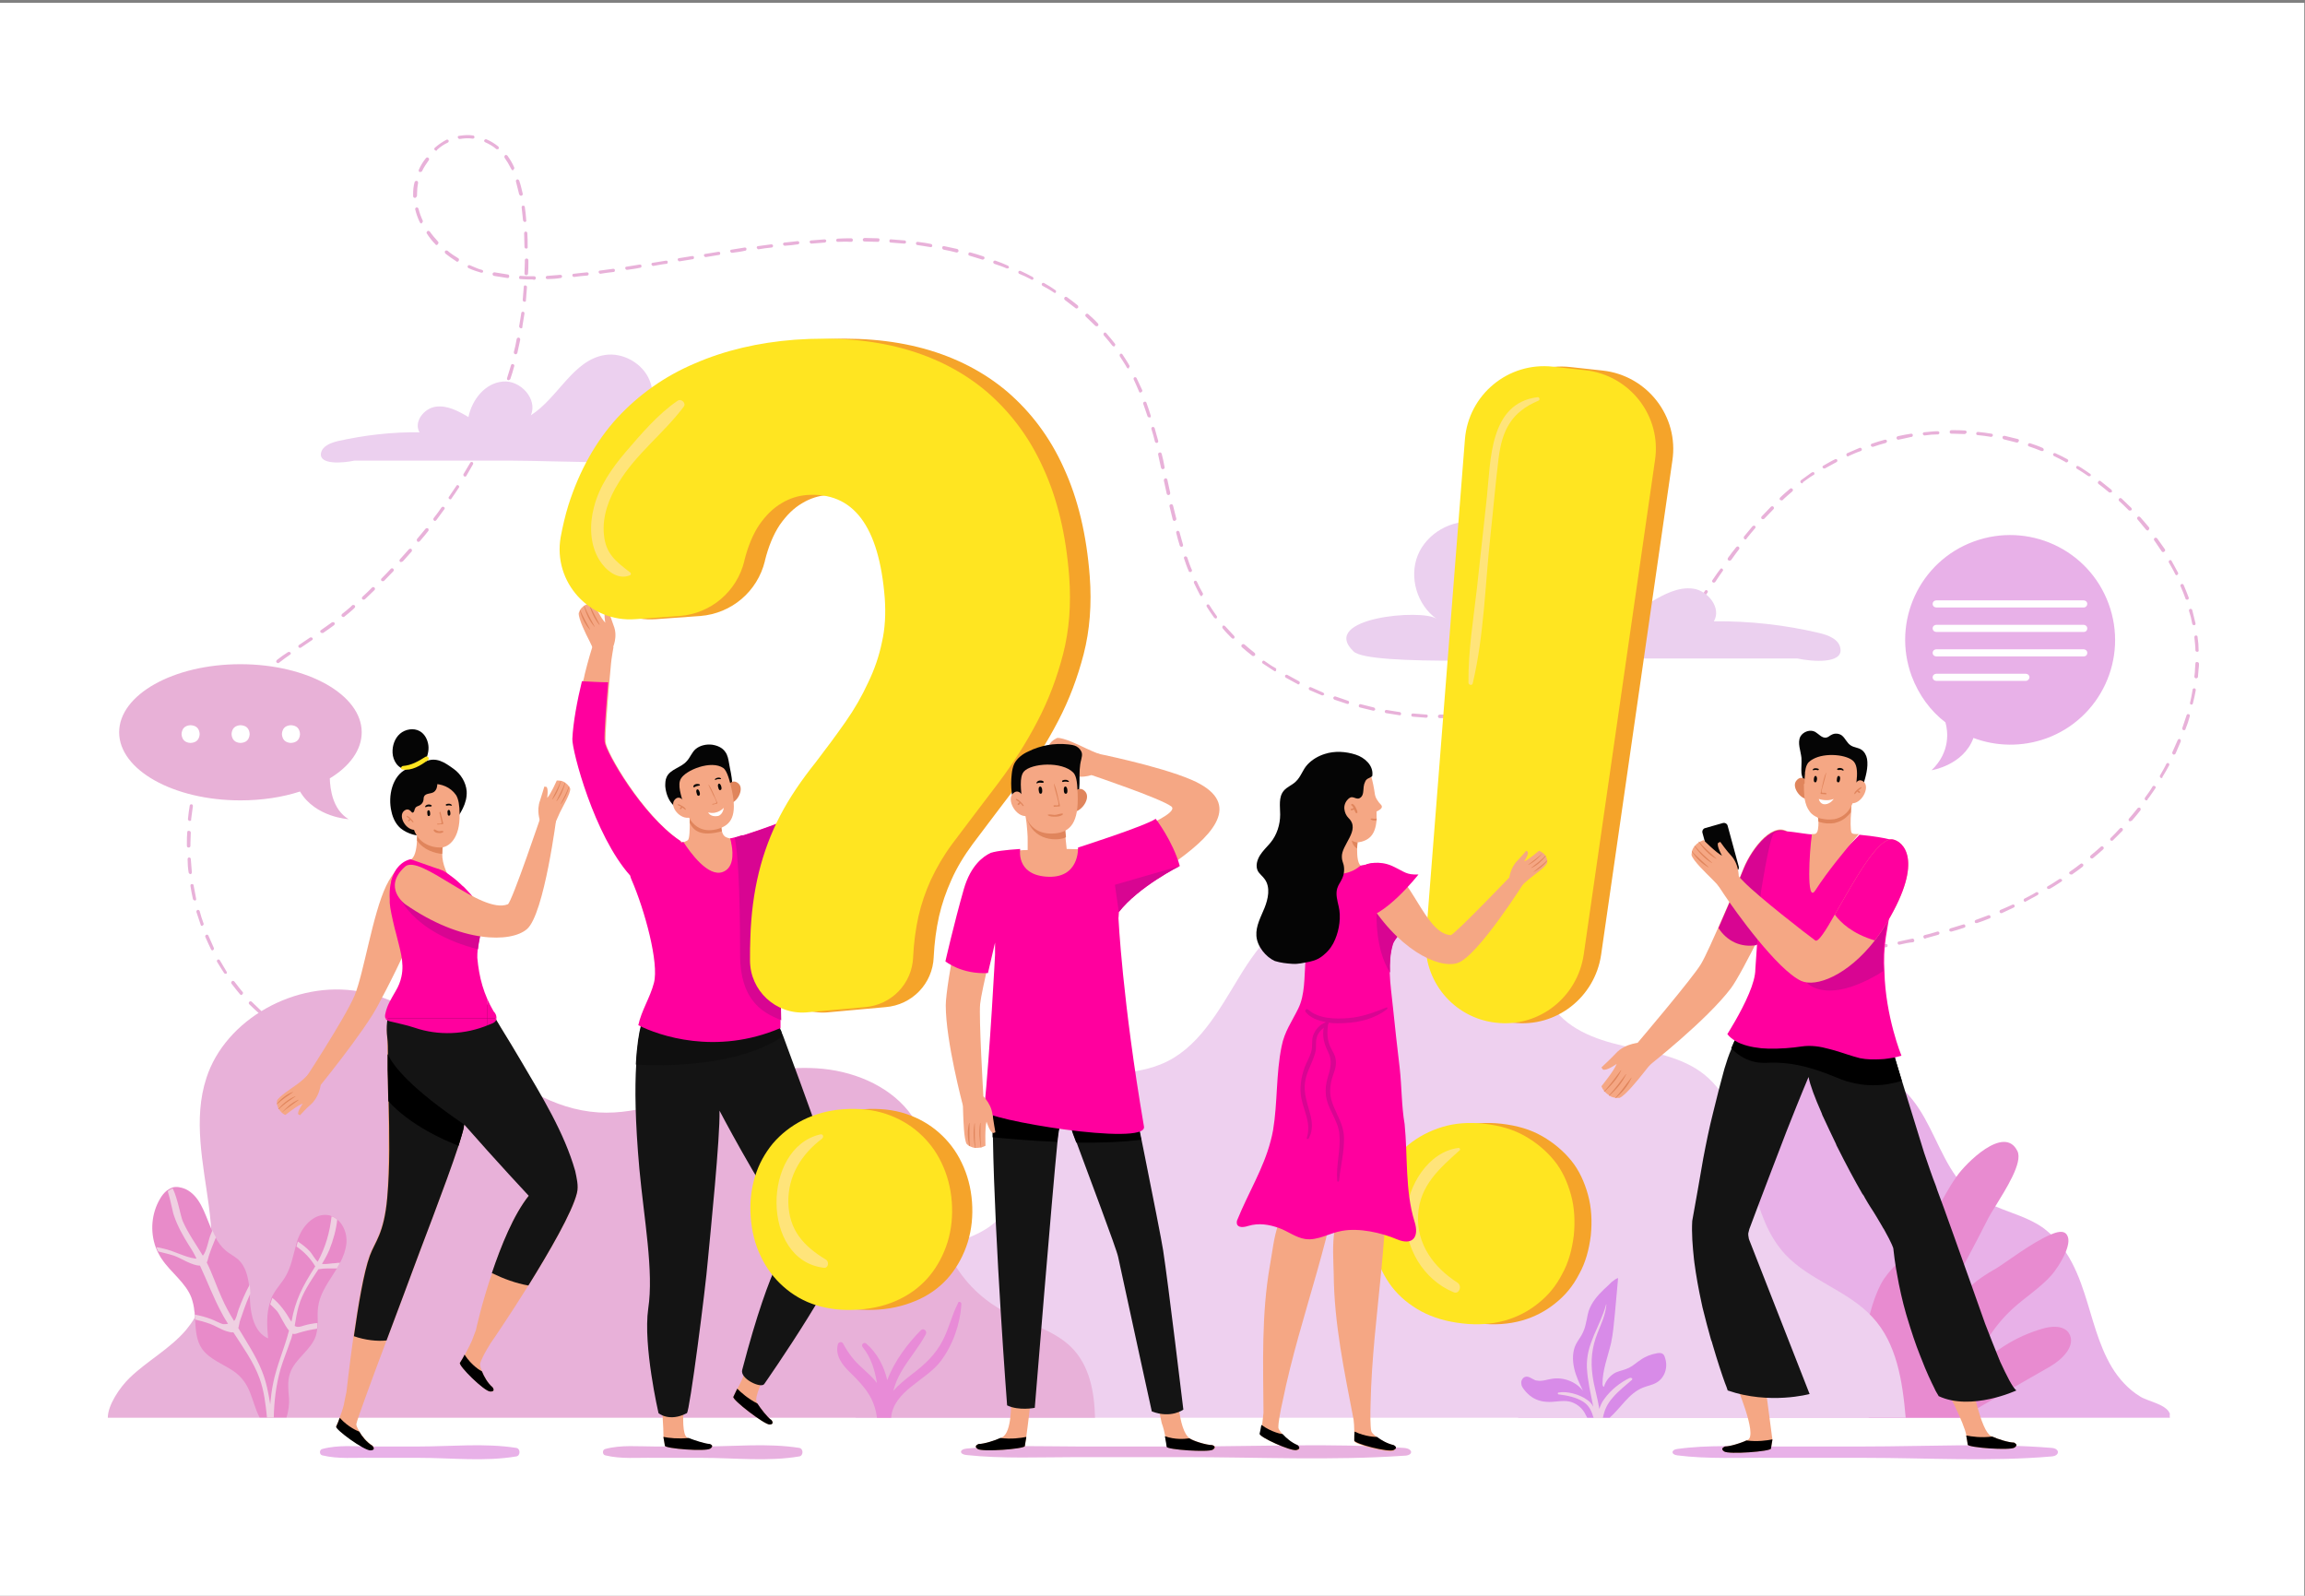 <?xml version="1.0" encoding="utf-8"?>
<!-- Generator: Adobe Illustrator 23.0.5, SVG Export Plug-In . SVG Version: 6.00 Build 0)  -->
<svg version="1.1" id="Layer_1" xmlns="http://www.w3.org/2000/svg" xmlns:xlink="http://www.w3.org/1999/xlink" x="0px" y="0px"
	 viewBox="0 0 650 450" style="enable-background:new 0 0 650 450;" xml:space="preserve">
<rect x="0" y="0" width="650" height="450" fill="#808080" stroke="none"/>
<style type="text/css">
	.st0{fill:#FFFFFF;}
	.st1{fill:#E8B1E8;}
	.st2{fill:#E88BD0;}
	.st3{fill:#EED0EF;}
	.st4{fill:#E8B1D9;}
	.st5{fill:#E88BC9;}
	.st6{fill:#D88BE8;}
	.st7{fill:#E88BD7;}
	.st8{fill:#EFD0E2;}
	.st9{fill:#EFD0E8;}
	.st10{fill:#E8B1E0;}
	.st11{fill:#F5A784;}
	.st12{fill:#141414;}
	.st13{fill:#0F0F0F;}
	.st14{fill:#E0855C;}
	.st15{fill:#050505;}
	.st16{fill:#FF009E;}
	.st17{fill:#D80592;}
	.st18{clip-path:url(#SVGID_2_);fill:#FF009E;}
	.st19{clip-path:url(#SVGID_4_);fill:#FF009E;}
	.st20{clip-path:url(#SVGID_6_);fill:#FF009E;}
	.st21{clip-path:url(#SVGID_8_);fill:#29AAC9;}
	.st22{clip-path:url(#SVGID_10_);fill:#FF009E;}
	.st23{clip-path:url(#SVGID_12_);fill:#FF009E;}
	.st24{clip-path:url(#SVGID_14_);fill:#FFE521;}
	.st25{fill:#EBD0EF;}
	.st26{fill:#ECD0EF;}
	.st27{fill:#3B2645;}
	.st28{fill:#E8B1D7;}
	.st29{fill:#F5A42A;}
	.st30{fill:#FFE521;}
	.st31{fill:#FFE47A;}
</style>
<rect x="-0.2" y="0.8" class="st0" width="650" height="450"/>
<g>
	<g>
		<path class="st1" d="M611.9,399.8H428.1c0.4-2.4,1.4-4.6,2.8-6.7c0.8-1.2,1.7-2.4,2.6-3.6c1.8-2.2,3.8-4.3,5.6-6.3
			c3.1-3.5,5.9-7.2,8.5-11.1c1.8-2.7,3.4-5.5,5-8.3c3.1-5.7,5.8-11.6,8.2-17.5c2.4-5.8,4.6-11.7,8.5-16.6c5-6.2,12.1-10.1,18.4-14.9
			c0.3-0.3,0.6-0.5,1-0.8c5.5-4.3,10.6-9.3,16.9-12.1c11.4-5,25.9-1.5,33.7,8.2c5.2,6.5,7.6,15.2,12.4,21.8c1.4,1.9,3,3.6,4.9,5
			c1.9,1.4,3.9,2.4,6.1,3.3c4.5,1.9,9.4,3.2,13.4,6c0.8,0.6,1.6,1.3,2.4,2c1.6,1.5,2.9,3.1,4.1,5c2.3,3.5,3.9,7.5,5.2,11.5
			c2.3,7,3.9,14.4,7.7,20.8c2,3.3,4.7,6.3,8,8.3c2.2,1.4,7.5,2.2,8.4,4.9C611.8,399.2,611.9,399.5,611.9,399.8z"/>
		<path class="st2" d="M578.2,385.3c-8.4,4.8-16.8,9.6-25.1,14.5h-26.1c-4.4-11.3-0.5-32.1,4.3-39.2c2.4-3.5,5.8-6.2,8.5-9.4
			c4.9-5.8,7.5-13.1,11.8-19.2c0.1-0.1,0.1-0.2,0.2-0.3c2.4-3.5,13.4-14.7,17.1-7.1c1.6,3.2-3.3,10.8-6.3,15.7
			c-0.8,1.2-1.4,2.3-1.8,3c-3.9,7.7-8,15.4-12.3,23c-2.5,4.5-4.9,10.7-1.3,14.3c1.5-6,3.2-12.2,7.4-16.8c2.4-2.6,5.5-4.5,8.6-6.3
			c2.2-1.3,10-7.3,15.2-9.4c1.8-0.8,3.3-1,4.1-0.3c1.2,1.1,0.9,3.1,0,5.3c-1.1,2.7-3.1,5.5-4,6.5c-3.2,3.6-7.4,6.2-11,9.5
			c-5.3,4.9-9.3,11.2-11.2,18.1c5.1-5.9,12-10.3,19.6-12.5c2.6-0.8,6-1,7.5,1.2C585.6,379.4,581.6,383.3,578.2,385.3z"/>
		<path class="st3" d="M537.4,399.8H241.2c1.1-0.9,2.1-1.9,3-3.1c2.3-3.4-0.2-4.3-0.1-8.5c0.2-11.3,1.3-24.2,10.2-31.3
			c3.9-3,8.7-4.5,13.5-6c4.8-1.6,9.6-3.2,13.2-6.6c9.9-9.4,6.8-27.7,17.4-36.2c7.9-6.3,19.6-4.1,29-8c10.4-4.2,16.2-15,22-24.5
			c5.8-9.6,13.7-19.6,24.8-20.6c12.8-1.2,24.3,10.3,37.1,8.8c5.1-0.6,10.3-3.2,15-1.3c7.3,3,7,13.4,10.9,20.3
			c4,7.1,12.5,10.3,20.5,12.1c8,1.8,16.5,3,22.9,8.1c3.7,3,6.2,6.8,8,11.1c5.4,12.6,5.3,29.3,14.8,39.6c6.9,7.4,17.7,10.2,24.6,17.7
			C534.9,378.8,536.5,389.5,537.4,399.8z"/>
		<path class="st4" d="M308.8,399.8H30.4c0-3.6,3.4-8.6,6.2-11.3c5-4.8,11.4-8.2,15.9-13.5c0.9-1.1,1.7-2.2,2.4-3.4
			c4-6.5,5-14.3,4.8-22.1c-0.1-3.2-0.4-6.3-0.8-9.4c-1.6-12-4.5-24.5-0.7-36.1c5.3-16.5,25.1-27.7,43.2-24.4
			c25.4,4.6,41.6,32.5,67.4,34.1c11.8,0.7,23-4.4,34.1-8.1c9.4-3.1,19.3-5.2,29.2-4.2c9.9,1,19.7,5.5,25.1,13.3
			c7.5,11,5,25.5,9.9,37.6c0.2,0.5,0.5,1.1,0.7,1.6c3.1,6.5,8.4,12.1,15,15.7c6.4,3.5,14.1,5.2,19.3,10.3
			C307.3,385.1,308.6,392.5,308.8,399.8z"/>
		<path class="st5" d="M97.7,350.5c-0.2,2-0.9,3.9-1.8,5.6c-0.3,0.5-0.6,1.1-0.9,1.6c-0.4,0.6-0.8,1.3-1.2,1.9
			c-1.8,2.8-3.7,5.7-4.1,9c-0.2,1.4-0.1,2.9-0.1,4.3c0,0.5,0,1.1-0.1,1.6c-0.1,0.7-0.2,1.4-0.4,2.1c-1.3,4.1-5.9,6.5-7.3,10.6
			c-0.8,2.3-0.5,4.7-0.3,7.1c0.1,1.5-0.1,3.5-0.7,5.4h-7.6c-2.4-4.6-2.2-9.5-7.4-13.1c-3-2-6.7-3.3-8.8-6.2c-1.7-2.4-1.8-5.4-2-8.4
			c0-0.5,0-0.9-0.1-1.4c0-0.3,0-0.6-0.1-0.9c-0.1-1.3-0.4-2.5-0.8-3.7c-1.6-4.3-5.8-7.1-8.4-11c-0.5-0.7-0.8-1.4-1.2-2.1
			c-0.2-0.4-0.3-0.8-0.5-1.2c-1.6-4.4-1.2-9.5,1.2-13.6c0.5-0.9,1.2-1.8,2-2.4c0.4-0.3,0.8-0.5,1.2-0.7c0.1,0,0.2,0,0.2-0.1
			c1.2-0.4,2.6-0.1,3.8,0.4c4,1.9,5.3,6.5,7.1,10.8c0.1,0.2,0.2,0.5,0.3,0.7c0.3,0.7,0.6,1.4,1,2c0.8,1.5,1.7,2.8,3,3.9
			c1.1,0.9,2.3,1.5,3.4,2.4c2,1.8,2.7,4.4,3.1,7.1c0.1,0.8,0.2,1.6,0.2,2.5c0,0.7,0.1,1.4,0.1,2.1c0.2,4.1,1.3,9,5.1,10.6
			c-0.3-3.3-0.5-6.6,0.4-9.7c0.2-0.6,0.4-1.2,0.6-1.8c0.1-0.3,0.2-0.5,0.4-0.8c1-1.9,2.6-3.5,3.6-5.3c1.5-2.6,2-5.6,2.8-8.4
			c0.1-0.5,0.3-1,0.4-1.4c0.1-0.4,0.2-0.7,0.4-1.1c1.4-3.6,4.8-7,8.6-6.2c0.2,0,0.4,0.1,0.6,0.2c0.6,0.2,1.1,0.5,1.6,0.9
			C96.9,345.3,97.9,348,97.7,350.5z"/>
		<path class="st6" d="M467.1,389.9c-1.2,0.7-2.6,0.9-3.8,1.4c-4,1.6-6.2,5.7-9.4,8.5h-6.3c-0.3-0.5-0.5-1-0.8-1.5
			c-0.9-1.5-2.5-2.7-4.3-3.1c-2.1-0.4-4.3,0.3-6.4,0.1c-2-0.1-3.9-0.9-5.3-2.3c-0.3-0.3-0.6-0.6-0.9-1c-0.5-0.6-0.9-1.2-0.9-1.9
			c-0.1-0.7,0.3-1.5,1-1.8c1-0.4,1.9,0.5,2.9,0.9c0.2,0.1,0.4,0.1,0.5,0.1c1.4,0.3,2.9-0.3,4.3-0.5c3.2-0.5,6.7,0.8,8.7,3.4
			c-1-2.1-2-4.1-2.5-6.4c-0.5-2.2-0.5-4.7,0.5-6.7c0.6-1.2,1.5-2.2,2-3.4c0.6-1.2,0.8-2.5,1.1-3.8c0.1-0.7,0.3-1.5,0.5-2.2
			c0.8-2.4,2.5-4.4,4.4-6.2c0.7-0.6,1.4-1.3,2-1.9c0.6-0.5,1.2-1,1.9-1.2c-0.3,3.3-0.6,6.7-0.9,10c-0.3,2.8-0.5,5.7-1.1,8.4
			c-0.9,3.8-2.4,7.5-2.4,11.4c0,0.4,0.1,0.8,0.4,0.9c0.5-1.8,1.8-3.3,3.4-4.1c1.2-0.5,2.5-0.7,3.7-1.3c1.2-0.6,2.1-1.5,3.2-2.2
			c1.4-1,3-1.6,4.7-1.9c0.6-0.1,1.2-0.1,1.6,0.2c0.3,0.2,0.5,0.6,0.6,1C470.5,385.6,469.4,388.6,467.1,389.9z"/>
		<path class="st7" d="M271.1,367.7c-0.3,5.6-2.4,11.6-5.8,16.1c-4.1,5.5-13.4,8.4-14,16h-4c-0.7-5.5-3.4-8.7-7.5-12.7
			c-2.3-2.2-4.4-4.9-3.5-8.1c0.2-0.5,1-0.8,1.4-0.2c1.6,2.9,3.1,4.9,5.6,7.1c1.4,1.3,2.8,2.5,4,4.1c-0.6-3.5-1.5-6.9-4-10.1
			c-0.6-0.7,0.3-1.6,1-1c3,2.6,5,6.3,5.9,10.3c2-5.4,5.9-10.5,9.5-14.1c0.7-0.7,1.8,0.2,1.4,1.1c-2,3.8-4.9,7-7,10.7
			c-1,1.7-1.7,3.5-2.2,5.3c1.5-1.7,3.4-3.2,5.3-4.7c3.7-2.8,6.6-5.5,8.7-9.6c1.7-3.3,2.5-7,4.2-10.3
			C270.2,366.8,271.1,367.1,271.1,367.7z"/>
		<path class="st8" d="M95.9,356.1c-0.3,0.5-0.6,1.1-0.9,1.6c-1.7,0-3.4-0.1-5.1,0.2h-0.1c-2.2,3.4-4.5,6.6-5.6,10.5
			c-0.5,1.8-0.8,3.6-1.1,5.5c1.1,0.7,2.1-0.1,4.2-0.5c0.7-0.1,1.5-0.3,2.2-0.3c0,0.5,0,1.1-0.1,1.6c-1.6,0.2-3.3,0.6-5,1.1
			c-0.9,0.3-1.3,0.5-1.9,0.3c-0.2,0.7-0.3,1.4-0.6,2c-0.9,2.7-2,5.3-2.8,8c-1.3,4.6-1.8,9.1-1.9,13.7h-1.9
			c-0.4-3.8-0.8-7.5-2.1-11.1c-1.7-4.7-4.7-8.8-7.4-13c-0.6,0.1-1.2-0.1-1.9-0.3c-1.4-0.4-3.5-1.7-4.7-2.1c-1.4-0.5-2.8-0.9-4.2-1.2
			c0-0.5,0-0.9-0.1-1.4c1.6,0.3,3.1,0.7,4.7,1.3c0.6,0.2,2.7,1.3,3.3,1.4c0.6,0,1,0,1.4-0.1c-0.6-1-1.2-1.9-1.7-2.9
			c-2.4-4.4-4.1-9-6.2-13.5c-2.3,0-5.5-2.2-7.3-2.8c-1.5-0.5-3-0.8-4.5-1.2c-0.2-0.4-0.3-0.8-0.5-1.2c0.7,0.1,1.3,0.2,2,0.4
			c2.9,0.6,6,2.4,8.9,2.8c0.2,0,0.3,0,0.4,0c-0.6-1.3-1.3-2.5-2.1-3.7c-1.7-2.7-3.2-5.4-4.2-8.3c-0.4-1-1-4.5-1.8-7
			c0.4-0.3,0.8-0.5,1.2-0.7c0.1,0,0.2,0,0.2-0.1c1.5,3.1,2.2,7.9,2.9,9.4c1.5,3.4,3.7,6.4,5.6,9.6c1.2-1.4,1.5-4.4,2.3-6.2
			c0.1-0.3,0.3-0.6,0.4-1c0.3,0.7,0.6,1.4,1,2c-0.7,1.7-1.4,3.4-2,5.2c-0.2,0.6-0.3,1.4-0.6,1.9c1.6,3.2,2.7,6.6,4.2,9.9
			c1,2.3,2.2,4.5,3.5,6.6c0.7-0.7,0.8-1.9,1.3-3.3c0.9-2.4,1.9-4.7,3.1-6.9c0.1,0.8,0.2,1.6,0.2,2.5c-0.1,0.1-0.1,0.3-0.2,0.4
			c-1.1,2.4-1.9,4.9-2.8,7.5c-0.1,0.4-0.2,1.2-0.4,1.8c2.4,4,5,7.9,6.7,12.2c1.2,3,1.8,6.1,2.3,9.3c0.2-2,0.4-3.9,0.8-5.8
			c1-5.1,3.2-9.9,4.5-15c-1.2-1.3-2.5-4.4-3.4-5.5c-0.6-0.7-1.3-1.3-1.9-1.9c0.2-0.6,0.4-1.2,0.6-1.8c2.1,1.6,3.9,4.2,5.1,6.3
			c0.1,0.1,0.2,0.3,0.3,0.4c1.1-6.1,3.1-9.9,6.4-15.1c0.1-0.2,0.2-0.3,0.3-0.5c-1.4-2.3-3.1-4.1-5.3-5.6c0.1-0.5,0.3-1,0.4-1.4
			c1.2,0.8,2.4,1.7,3.4,2.8c0.7,0.8,1.4,2.2,2.2,2.9c2.2-4.1,3.4-8.3,3.9-12.8c0.6,0.2,1.1,0.5,1.6,0.9c-0.3,2.9-1.1,5.7-2.2,8.5
			c-0.6,1.4-1.3,2.7-2.1,4c1.2,0.2,2.7-0.2,3.8-0.2C95,356.1,95.4,356.1,95.9,356.1z"/>
		<path class="st9" d="M460.2,389.1c-1.8,1.6-3.8,3.1-5.4,5c-1.6,1.8-2.4,3.6-2.8,5.8h-2.6c-0.5-1.8-1.2-3.5-2.9-4.6
			c-2-1.3-4.6-1.8-7-2.1c-0.2,0-0.3-0.4-0.1-0.5c2.5-0.5,6,0.5,8.1,2c0.8,0.5,1.4,1.2,1.8,2c-0.7-3.6-1.6-7.2-1.8-11
			c-0.3-6.8,3.7-11.5,5.4-17.8c0-0.1,0.1,0,0.1,0c-0.3,3-1.4,5.2-2.5,8c-1.6,4-2,7.8-1.4,12.1c0.4,3,1.4,6.1,1.9,9.3
			c0.3-0.9,0.7-1.9,1.4-2.8c1.8-2.5,4.4-4.6,7.1-5.9C460.1,388.4,460.5,388.8,460.2,389.1z"/>
	</g>
	<path class="st1" d="M145.6,408.3c-8.8-1.4-18.5-0.4-27.4-0.4c-4.5,0-9,0-13.5,0c-4.5,0-9.4-0.5-13.8,0.7c-0.9,0.2-0.9,1.6,0,1.8
		c4.4,1.1,9.3,0.6,13.8,0.7c4.5,0,9,0,13.5,0c8.9,0,18.6,1.1,27.4-0.4C146.8,410.5,146.8,408.5,145.6,408.3z"/>
	<path class="st10" d="M225.4,408.3c-8.8-1.4-18.5-0.4-27.4-0.4c-4.5,0-9,0-13.5,0c-4.5,0-9.4-0.5-13.8,0.7c-0.9,0.2-0.9,1.6,0,1.8
		c4.4,1.1,9.3,0.6,13.8,0.7c4.5,0,9,0,13.5,0c8.9,0,18.6,1.1,27.4-0.4C226.6,410.5,226.6,408.5,225.4,408.3z"/>
	<path class="st1" d="M578.6,408.3c-17-1.4-35.7-0.4-52.9-0.4c-8.7,0-17.4,0-26.1,0c-8.8,0-18.1-0.5-26.6,0.7
		c-1.8,0.2-1.8,1.6,0,1.8c8.5,1.1,17.9,0.6,26.6,0.7c8.7,0,17.4,0,26.1,0c17.3,0,35.9,1.1,52.9-0.4
		C580.9,410.5,580.9,408.5,578.6,408.3z"/>
	<path class="st10" d="M395.9,408.3c-19.9-1.4-41.7-0.4-61.8-0.4c-10.2,0-20.4,0-30.5,0c-10.2,0-21.1-0.5-31.1,0.6
		c-2,0.2-2,1.6,0,1.8c10,1.1,20.9,0.6,31.1,0.6c10.2,0,20.4,0,30.5,0c20.2,0,41.9,1,61.8-0.4C398.6,410.5,398.6,408.5,395.9,408.3z"
		/>
	<path class="st4" d="M73.4,285.9c-0.1,0-0.2,0-0.3-0.1c-0.9-0.8-1.9-1.7-2.8-2.6c-0.2-0.2-0.2-0.5,0-0.7c0.2-0.2,0.5-0.2,0.7,0
		c0.9,0.9,1.8,1.7,2.7,2.6c0.2,0.2,0.2,0.5,0,0.7C73.7,285.9,73.5,285.9,73.4,285.9z M68.1,280.6c-0.1,0-0.3-0.1-0.4-0.2
		c-0.8-1-1.6-1.9-2.4-3c-0.2-0.2-0.1-0.5,0.1-0.7c0.2-0.2,0.5-0.1,0.7,0.1c0.8,1,1.5,2,2.3,2.9c0.2,0.2,0.2,0.5-0.1,0.7
		C68.3,280.5,68.2,280.6,68.1,280.6z M63.6,274.6c-0.2,0-0.3-0.1-0.4-0.2c-0.7-1-1.3-2.1-2-3.2c-0.1-0.2,0-0.5,0.2-0.6
		s0.5,0,0.6,0.2c0.6,1.1,1.3,2.1,1.9,3.2c0.1,0.2,0.1,0.5-0.1,0.6C63.8,274.5,63.7,274.6,63.6,274.6z M513.8,269.6
		c-0.2,0-0.4-0.2-0.5-0.4c0-0.3,0.2-0.5,0.4-0.5c1.1-0.1,2.2-0.2,3.2-0.3c0.3,0,0.5,0.2,0.5,0.4s-0.2,0.5-0.4,0.5
		C516,269.4,515,269.5,513.8,269.6C513.9,269.6,513.8,269.6,513.8,269.6z M520.8,268.8c-0.2,0-0.4-0.2-0.5-0.4
		c0-0.3,0.2-0.5,0.4-0.5c1.2-0.2,2.5-0.3,3.7-0.5c0.3,0,0.5,0.1,0.5,0.4c0,0.3-0.1,0.5-0.4,0.5C523.3,268.5,522.1,268.6,520.8,268.8
		C520.8,268.8,520.8,268.8,520.8,268.8z M59.9,268c-0.2,0-0.3-0.1-0.4-0.3c-0.5-1.1-1.1-2.3-1.6-3.5c-0.1-0.2,0-0.5,0.3-0.6
		c0.2-0.1,0.5,0,0.6,0.3c0.5,1.1,1,2.3,1.5,3.4c0.1,0.2,0,0.5-0.2,0.6C60,268,60,268,59.9,268z M528.2,267.7c-0.2,0-0.4-0.2-0.5-0.4
		c0-0.3,0.1-0.5,0.4-0.5c1.2-0.2,2.5-0.4,3.7-0.6c0.3,0,0.5,0.1,0.5,0.4c0,0.3-0.1,0.5-0.4,0.5C530.8,267.3,529.5,267.5,528.2,267.7
		C528.3,267.7,528.3,267.7,528.2,267.7z M535.6,266.4c-0.2,0-0.4-0.1-0.5-0.4c0-0.3,0.1-0.5,0.4-0.5c1.2-0.3,2.4-0.5,3.7-0.8
		c0.3-0.1,0.5,0.1,0.6,0.4s-0.1,0.5-0.3,0.6C538.2,265.8,536.9,266.1,535.6,266.4C535.7,266.4,535.7,266.4,535.6,266.4z
		 M542.9,264.7c-0.2,0-0.4-0.1-0.5-0.4c-0.1-0.3,0.1-0.5,0.3-0.6c1.2-0.3,2.4-0.6,3.6-1c0.3-0.1,0.5,0.1,0.6,0.3s-0.1,0.5-0.3,0.6
		c-1.2,0.3-2.4,0.7-3.6,1C543,264.7,543,264.7,542.9,264.7z M550.2,262.7c-0.2,0-0.4-0.1-0.5-0.3c-0.1-0.3,0.1-0.5,0.3-0.6
		c1.2-0.4,2.4-0.7,3.6-1.1c0.3-0.1,0.5,0,0.6,0.3s0,0.5-0.3,0.6c-1.2,0.4-2.4,0.8-3.6,1.1C550.3,262.7,550.2,262.7,550.2,262.7z
		 M57,261.1c-0.2,0-0.4-0.1-0.4-0.3c-0.4-1.2-0.8-2.4-1.2-3.6c-0.1-0.3,0.1-0.5,0.3-0.6c0.3-0.1,0.5,0.1,0.6,0.3
		c0.3,1.2,0.7,2.4,1.1,3.5c0.1,0.2,0,0.5-0.3,0.6C57.1,261.1,57.1,261.1,57,261.1z M557.3,260.3c-0.2,0-0.4-0.1-0.4-0.3
		c-0.1-0.2,0-0.5,0.3-0.6c1.2-0.4,2.3-0.9,3.5-1.3c0.2-0.1,0.5,0,0.6,0.3s0,0.5-0.3,0.6c-1.2,0.5-2.3,0.9-3.5,1.3
		C557.4,260.3,557.3,260.3,557.3,260.3z M564.3,257.5c-0.2,0-0.3-0.1-0.4-0.3c-0.1-0.2,0-0.5,0.2-0.6c1.2-0.5,2.3-1,3.4-1.5
		c0.2-0.1,0.5,0,0.6,0.2c0.1,0.2,0,0.5-0.2,0.6c-1.1,0.5-2.3,1.1-3.4,1.6C564.4,257.5,564.3,257.5,564.3,257.5z M571.1,254.3
		c-0.2,0-0.3-0.1-0.4-0.3c-0.1-0.2,0-0.5,0.2-0.6c1.1-0.6,2.2-1.1,3.3-1.8c0.2-0.1,0.5,0,0.6,0.2c0.1,0.2,0,0.5-0.2,0.6
		c-1.1,0.6-2.2,1.2-3.3,1.8C571.2,254.3,571.2,254.3,571.1,254.3z M54.9,253.9c-0.2,0-0.4-0.1-0.5-0.4c-0.3-1.2-0.5-2.5-0.7-3.7
		c0-0.3,0.1-0.5,0.4-0.5c0.3,0,0.5,0.1,0.5,0.4c0.2,1.2,0.5,2.4,0.7,3.7c0.1,0.3-0.1,0.5-0.3,0.6C55,253.9,55,253.9,54.9,253.9z
		 M577.7,250.7c-0.2,0-0.3-0.1-0.4-0.2c-0.1-0.2-0.1-0.5,0.2-0.6c1.1-0.6,2.1-1.3,3.2-2c0.2-0.1,0.5-0.1,0.7,0.1s0.1,0.5-0.1,0.6
		c-1.1,0.7-2.1,1.4-3.2,2C577.8,250.7,577.7,250.7,577.7,250.7z M584,246.6c-0.2,0-0.3-0.1-0.4-0.2c-0.2-0.2-0.1-0.5,0.1-0.6
		c1-0.7,2-1.4,3-2.2c0.2-0.2,0.5-0.1,0.7,0.1c0.2,0.2,0.1,0.5-0.1,0.7c-1,0.8-2,1.5-3,2.2C584.2,246.6,584.1,246.6,584,246.6z
		 M53.7,246.5c-0.2,0-0.4-0.2-0.5-0.4c-0.2-1.2-0.3-2.5-0.3-3.8c0-0.3,0.2-0.5,0.4-0.5c0.3,0,0.5,0.2,0.5,0.4
		c0.1,1.2,0.2,2.5,0.3,3.7C54.1,246.2,54,246.5,53.7,246.5C53.7,246.5,53.7,246.5,53.7,246.5z M589.9,242.1c-0.1,0-0.3-0.1-0.4-0.2
		c-0.2-0.2-0.1-0.5,0.1-0.7c1-0.8,1.9-1.6,2.8-2.4c0.2-0.2,0.5-0.2,0.7,0s0.2,0.5,0,0.7c-0.9,0.8-1.9,1.7-2.9,2.5
		C590.2,242,590,242.1,589.9,242.1z M53.2,239c-0.3,0-0.5-0.2-0.5-0.5v-0.7c0-1,0-2.1,0.1-3.1c0-0.3,0.2-0.5,0.5-0.4
		c0.3,0,0.5,0.2,0.5,0.5c0,1-0.1,2-0.1,3v0.7C53.7,238.8,53.5,239,53.2,239z M595.5,237.1c-0.1,0-0.2-0.1-0.3-0.1
		c-0.2-0.2-0.2-0.5,0-0.7c0.9-0.9,1.8-1.8,2.6-2.7c0.2-0.2,0.5-0.2,0.7,0c0.2,0.2,0.2,0.5,0,0.7c-0.9,0.9-1.8,1.8-2.7,2.7
		C595.8,237,595.6,237.1,595.5,237.1z M600.7,231.6c-0.1,0-0.2,0-0.3-0.1c-0.2-0.2-0.2-0.5,0-0.7c0.8-0.9,1.6-1.9,2.4-2.9
		c0.2-0.2,0.5-0.2,0.7-0.1c0.2,0.2,0.2,0.5,0.1,0.7c-0.8,1-1.6,2-2.4,2.9C600.9,231.5,600.8,231.6,600.7,231.6z M53.5,231.5
		c-0.3,0-0.5-0.3-0.5-0.5c0.1-1.3,0.3-2.5,0.5-3.8c0-0.3,0.3-0.4,0.5-0.4c0.3,0,0.4,0.3,0.4,0.5c-0.2,1.2-0.3,2.5-0.5,3.7
		C54,231.3,53.8,231.5,53.5,231.5z M605.3,225.7c-0.1,0-0.2,0-0.3-0.1c-0.2-0.1-0.3-0.4-0.1-0.7c0.7-1,1.5-2,2.1-3.1
		c0.1-0.2,0.4-0.3,0.7-0.1c0.2,0.1,0.3,0.4,0.1,0.6c-0.7,1-1.4,2.1-2.2,3.1C605.6,225.6,605.5,225.7,605.3,225.7z M54.7,224.1
		C54.6,224.1,54.6,224.1,54.7,224.1c-0.3-0.1-0.5-0.3-0.5-0.6c0.3-1.2,0.5-2.5,0.9-3.7c0.1-0.3,0.3-0.4,0.6-0.3
		c0.3,0.1,0.4,0.3,0.3,0.6c-0.3,1.2-0.6,2.4-0.9,3.6C55.1,223.9,54.9,224.1,54.7,224.1z M609.5,219.4c-0.1,0-0.2,0-0.2-0.1
		c-0.2-0.1-0.3-0.4-0.2-0.6c0.6-1.1,1.3-2.2,1.8-3.3c0.1-0.2,0.4-0.3,0.6-0.2c0.2,0.1,0.3,0.4,0.2,0.6c-0.6,1.1-1.2,2.2-1.9,3.3
		C609.8,219.4,609.7,219.4,609.5,219.4z M56.6,216.8c0,0-0.1,0-0.2,0c-0.3-0.1-0.4-0.4-0.3-0.6c0.4-1.2,0.8-2.4,1.3-3.6
		c0.1-0.2,0.4-0.4,0.6-0.3s0.4,0.4,0.3,0.6c-0.5,1.1-0.9,2.3-1.3,3.5C57,216.7,56.8,216.8,56.6,216.8z M613,212.8
		c-0.1,0-0.1,0-0.2-0.1c-0.2-0.1-0.3-0.4-0.2-0.6c0.5-1.1,1-2.3,1.5-3.4c0.1-0.2,0.4-0.4,0.6-0.3c0.2,0.1,0.3,0.4,0.3,0.6
		c-0.5,1.1-1,2.3-1.5,3.5C613.4,212.7,613.2,212.8,613,212.8z M59.4,209.8c-0.1,0-0.1,0-0.2,0c-0.2-0.1-0.3-0.4-0.2-0.6
		c0.5-1.1,1.1-2.3,1.7-3.4c0.1-0.2,0.4-0.3,0.6-0.2s0.3,0.4,0.2,0.6c-0.6,1.1-1.2,2.2-1.7,3.3C59.7,209.7,59.5,209.8,59.4,209.8z
		 M615.9,205.9c0,0-0.1,0-0.2,0c-0.2-0.1-0.4-0.4-0.3-0.6c0.4-1.2,0.8-2.4,1.2-3.6c0.1-0.3,0.3-0.4,0.6-0.3c0.3,0.1,0.4,0.3,0.3,0.6
		c-0.3,1.2-0.7,2.4-1.2,3.6C616.3,205.8,616.1,205.9,615.9,205.9z M63,203.3c-0.1,0-0.2,0-0.3-0.1c-0.2-0.1-0.3-0.4-0.2-0.6
		c0.7-1.1,1.4-2.1,2.1-3.1c0.2-0.2,0.4-0.3,0.7-0.1c0.2,0.1,0.3,0.4,0.1,0.7c-0.7,1-1.4,2-2.1,3.1C63.3,203.2,63.1,203.3,63,203.3z
		 M407.4,202.5c-0.5,0-0.9,0-1.4,0c-0.3,0-0.5-0.2-0.5-0.5c0-0.3,0.2-0.4,0.5-0.5c1.3,0,2.5,0,3.7,0c0.3,0,0.5,0.2,0.5,0.5
		c0,0.3-0.2,0.5-0.5,0.5C408.9,202.5,408.1,202.5,407.4,202.5z M402.2,202.4c-1.3-0.1-2.5-0.2-3.8-0.3c-0.3,0-0.5-0.3-0.4-0.5
		c0-0.3,0.2-0.4,0.5-0.4c1.2,0.1,2.5,0.2,3.7,0.3c0.3,0,0.5,0.2,0.4,0.5C402.6,202.2,402.4,202.4,402.2,202.4z M413.5,202.3
		c-0.3,0-0.5-0.2-0.5-0.4c0-0.3,0.2-0.5,0.4-0.5c1.2-0.1,2.5-0.2,3.7-0.3c0.3,0,0.5,0.2,0.5,0.4c0,0.3-0.2,0.5-0.4,0.5
		C416,202.1,414.7,202.2,413.5,202.3L413.5,202.3z M394.7,201.7C394.7,201.7,394.7,201.7,394.7,201.7c-1.3-0.2-2.6-0.4-3.8-0.6
		c-0.3,0-0.4-0.3-0.4-0.5c0-0.3,0.3-0.4,0.5-0.4c1.2,0.2,2.5,0.4,3.7,0.6c0.3,0,0.4,0.3,0.4,0.5C395.1,201.5,395,201.7,394.7,201.7z
		 M420.9,201.6c-0.2,0-0.4-0.2-0.5-0.4c0-0.3,0.1-0.5,0.4-0.5c1.2-0.2,2.5-0.4,3.7-0.6c0.3,0,0.5,0.1,0.5,0.4c0,0.3-0.1,0.5-0.4,0.5
		C423.5,201.2,422.2,201.4,420.9,201.6C421,201.6,421,201.6,420.9,201.6z M387.3,200.4c0,0-0.1,0-0.1,0c-1.2-0.3-2.5-0.6-3.7-0.9
		c-0.3-0.1-0.4-0.3-0.3-0.6c0.1-0.3,0.3-0.4,0.6-0.3c1.2,0.3,2.4,0.6,3.6,0.9c0.3,0.1,0.4,0.3,0.4,0.6
		C387.7,200.3,387.5,200.4,387.3,200.4z M428.3,200.3c-0.2,0-0.4-0.1-0.5-0.4c0-0.3,0.1-0.5,0.4-0.6c1.2-0.3,2.4-0.6,3.6-0.9
		c0.3-0.1,0.5,0.1,0.6,0.3s-0.1,0.5-0.3,0.6c-1.2,0.3-2.4,0.6-3.7,0.9C428.4,200.3,428.4,200.3,428.3,200.3z M618,198.7
		c0,0-0.1,0-0.1,0c-0.3-0.1-0.4-0.3-0.3-0.6c0.3-1.2,0.5-2.4,0.7-3.6c0-0.3,0.3-0.4,0.5-0.4c0.3,0,0.4,0.3,0.4,0.5
		c-0.2,1.2-0.5,2.5-0.8,3.7C618.4,198.5,618.2,198.7,618,198.7z M380,198.5c0,0-0.1,0-0.1,0c-1.2-0.4-2.4-0.8-3.6-1.2
		c-0.2-0.1-0.4-0.4-0.3-0.6s0.4-0.4,0.6-0.3c1.2,0.4,2.4,0.8,3.5,1.2c0.3,0.1,0.4,0.3,0.3,0.6C380.4,198.4,380.3,198.5,380,198.5z
		 M435.6,198.4c-0.2,0-0.4-0.1-0.5-0.3c-0.1-0.3,0.1-0.5,0.3-0.6c1.2-0.4,2.4-0.7,3.6-1.1c0.3-0.1,0.5,0.1,0.6,0.3
		c0.1,0.3,0,0.5-0.3,0.6c-1.2,0.4-2.4,0.8-3.6,1.1C435.7,198.4,435.6,198.4,435.6,198.4z M67.4,197.2c-0.1,0-0.2,0-0.3-0.1
		c-0.2-0.2-0.2-0.5-0.1-0.7c0.8-1,1.7-1.9,2.5-2.8c0.2-0.2,0.5-0.2,0.7,0c0.2,0.2,0.2,0.5,0,0.7c-0.8,0.9-1.7,1.8-2.5,2.8
		C67.7,197.1,67.5,197.2,67.4,197.2z M373,196.1c-0.1,0-0.1,0-0.2,0c-1.2-0.5-2.3-1-3.5-1.5c-0.2-0.1-0.3-0.4-0.2-0.6
		c0.1-0.2,0.4-0.3,0.6-0.2c1.1,0.5,2.3,1,3.4,1.5c0.2,0.1,0.4,0.4,0.3,0.6C373.3,195.9,373.1,196.1,373,196.1z M442.7,196
		c-0.2,0-0.4-0.1-0.4-0.3c-0.1-0.2,0-0.5,0.3-0.6c0.7-0.3,1.4-0.5,2.1-0.8c0.5-0.2,0.9-0.4,1.4-0.6c0.2-0.1,0.5,0,0.6,0.3
		c0.1,0.2,0,0.5-0.3,0.6c-0.5,0.2-0.9,0.4-1.4,0.6c-0.7,0.3-1.4,0.6-2.1,0.8C442.8,196,442.8,196,442.7,196z M449.6,193
		c-0.2,0-0.4-0.1-0.4-0.3c-0.1-0.2,0-0.5,0.2-0.6c1.1-0.5,2.2-1.1,3.4-1.6c0.2-0.1,0.5,0,0.6,0.2c0.1,0.2,0,0.5-0.2,0.6
		c-1.1,0.6-2.3,1.1-3.4,1.6C449.8,193,449.7,193,449.6,193z M366.1,193c-0.1,0-0.1,0-0.2-0.1c-1.1-0.6-2.2-1.2-3.3-1.8
		c-0.2-0.1-0.3-0.4-0.2-0.6s0.4-0.3,0.6-0.2c1.1,0.6,2.2,1.2,3.3,1.8c0.2,0.1,0.3,0.4,0.2,0.6C366.4,192.9,366.3,193,366.1,193z
		 M72.6,191.8c-0.1,0-0.3-0.1-0.3-0.1c-0.2-0.2-0.2-0.5,0-0.7c0.9-0.8,1.9-1.6,2.9-2.5c0.2-0.2,0.5-0.1,0.7,0.1
		c0.2,0.2,0.1,0.5-0.1,0.7c-1,0.8-1.9,1.6-2.8,2.4C72.8,191.7,72.7,191.8,72.6,191.8z M619.3,191.3
		C619.3,191.3,619.2,191.3,619.3,191.3c-0.3,0-0.5-0.3-0.5-0.5c0.1-0.8,0.2-1.6,0.2-2.4c0-0.4,0.1-0.9,0.1-1.3
		c0-0.3,0.2-0.5,0.5-0.4c0.3,0,0.5,0.2,0.5,0.5c0,0.4,0,0.9-0.1,1.4c-0.1,0.8-0.1,1.6-0.2,2.4C619.7,191.1,619.5,191.3,619.3,191.3z
		 M456.3,189.6c-0.2,0-0.3-0.1-0.4-0.2c-0.1-0.2,0-0.5,0.2-0.6c1.1-0.6,2.2-1.2,3.2-1.9c0.2-0.1,0.5-0.1,0.6,0.2s0.1,0.5-0.2,0.6
		c-1.1,0.6-2.2,1.3-3.3,1.9C456.5,189.6,456.4,189.6,456.3,189.6z M359.6,189.3c-0.1,0-0.2,0-0.3-0.1c-1.1-0.7-2.1-1.4-3.2-2.1
		c-0.2-0.1-0.3-0.4-0.1-0.6c0.1-0.2,0.4-0.3,0.6-0.1c1,0.7,2,1.4,3.1,2c0.2,0.1,0.3,0.4,0.1,0.6
		C359.9,189.2,359.7,189.3,359.6,189.3z M78.4,187c-0.1,0-0.3-0.1-0.4-0.2c-0.2-0.2-0.1-0.5,0.1-0.7c1-0.8,2-1.5,3.1-2.2
		c0.2-0.1,0.5-0.1,0.7,0.1c0.2,0.2,0.1,0.5-0.1,0.6c-1,0.7-2,1.4-3,2.2C78.6,187,78.5,187,78.4,187z M462.8,185.8
		c-0.1,0-0.3-0.1-0.4-0.2c-0.1-0.2-0.1-0.5,0.1-0.6c1.1-0.7,2.1-1.4,3.1-2.1c0.2-0.1,0.5-0.1,0.7,0.1c0.1,0.2,0.1,0.5-0.1,0.7
		c-1,0.7-2,1.4-3.1,2.1C463,185.8,462.9,185.8,462.8,185.8z M353.4,185c-0.1,0-0.2,0-0.3-0.1c-1-0.8-2-1.6-2.9-2.4
		c-0.2-0.2-0.2-0.5,0-0.7c0.2-0.2,0.5-0.2,0.7-0.1c0.9,0.8,1.9,1.6,2.9,2.4c0.2,0.2,0.2,0.4,0.1,0.7C353.7,185,353.5,185,353.4,185z
		 M619.6,183.8c-0.3,0-0.5-0.2-0.5-0.4c0-1.2-0.2-2.5-0.3-3.7c0-0.3,0.2-0.5,0.4-0.5c0.3,0,0.5,0.1,0.5,0.4c0.2,1.3,0.3,2.5,0.3,3.8
		C620.1,183.6,619.9,183.8,619.6,183.8L619.6,183.8z M84.6,182.7c-0.2,0-0.3-0.1-0.4-0.2c-0.1-0.2-0.1-0.5,0.1-0.6l3.1-2.1
		c0.2-0.1,0.5-0.1,0.7,0.1c0.2,0.2,0.1,0.5-0.1,0.6l-3.1,2.1C84.7,182.7,84.6,182.7,84.6,182.7z M468.9,181.4
		c-0.1,0-0.3-0.1-0.4-0.2c-0.2-0.2-0.1-0.5,0.1-0.7c1-0.8,1.9-1.6,2.8-2.4c0.2-0.2,0.5-0.2,0.7,0s0.2,0.5,0,0.7
		c-0.9,0.8-1.9,1.7-2.9,2.5C469,181.3,469,181.4,468.9,181.4z M347.7,180.1c-0.1,0-0.2-0.1-0.3-0.1c-0.9-0.9-1.8-1.8-2.6-2.8
		c-0.2-0.2-0.1-0.5,0-0.7c0.2-0.2,0.5-0.1,0.7,0.1c0.8,0.9,1.7,1.8,2.5,2.7c0.2,0.2,0.2,0.5,0,0.7C348,180,347.9,180.1,347.7,180.1z
		 M90.8,178.5c-0.2,0-0.3-0.1-0.4-0.2c-0.2-0.2-0.1-0.5,0.1-0.6c1-0.7,2-1.4,3.1-2.2c0.2-0.1,0.5-0.1,0.7,0.1
		c0.2,0.2,0.1,0.5-0.1,0.7c-1,0.7-2,1.5-3.1,2.2C91,178.5,90.9,178.5,90.8,178.5z M618.7,176.3c-0.2,0-0.4-0.1-0.5-0.4
		c-0.2-1.2-0.5-2.4-0.9-3.6c-0.1-0.3,0.1-0.5,0.3-0.6s0.5,0.1,0.6,0.3c0.3,1.2,0.6,2.5,0.9,3.7C619.2,176,619.1,176.3,618.7,176.3
		C618.8,176.3,618.7,176.3,618.7,176.3z M474.4,176.3c-0.1,0-0.2,0-0.3-0.1c-0.2-0.2-0.2-0.5,0-0.7c0.9-0.9,1.7-1.9,2.5-2.8
		c0.2-0.2,0.5-0.2,0.7-0.1c0.2,0.2,0.2,0.5,0.1,0.7c-0.8,0.9-1.6,1.9-2.5,2.9C474.6,176.2,474.5,176.3,474.4,176.3z M342.8,174.4
		c-0.1,0-0.3-0.1-0.4-0.2c-0.7-1-1.5-2.1-2.1-3.1c-0.1-0.2-0.1-0.5,0.1-0.6s0.5-0.1,0.6,0.1c0.7,1.1,1.4,2.1,2.1,3.1
		c0.2,0.2,0.1,0.5-0.1,0.7C343,174.4,342.9,174.4,342.8,174.4z M96.8,174c-0.1,0-0.3-0.1-0.4-0.2c-0.2-0.2-0.1-0.5,0.1-0.7
		c0.8-0.6,1.6-1.3,2.3-1.9l0.5-0.5c0.2-0.2,0.5-0.1,0.7,0c0.2,0.2,0.2,0.5,0,0.7l-0.5,0.5c-0.7,0.6-1.5,1.3-2.4,2
		C97,174,96.9,174,96.8,174z M479.1,170.4c-0.1,0-0.2,0-0.3-0.1c-0.2-0.1-0.3-0.4-0.1-0.6l2.1-3.1c0.1-0.2,0.4-0.3,0.6-0.1
		c0.2,0.1,0.3,0.4,0.1,0.6l-2.1,3.1C479.4,170.4,479.2,170.4,479.1,170.4z M102.5,169.1c-0.1,0-0.3-0.1-0.3-0.1
		c-0.2-0.2-0.2-0.5,0-0.7c0.9-0.8,1.8-1.7,2.7-2.6c0.2-0.2,0.5-0.2,0.7,0c0.2,0.2,0.2,0.5,0,0.7c-0.9,0.9-1.8,1.7-2.7,2.6
		C102.7,169.1,102.6,169.1,102.5,169.1z M616.7,169.1c-0.2,0-0.4-0.1-0.4-0.3c-0.4-1.2-0.9-2.3-1.4-3.5c-0.1-0.2,0-0.5,0.3-0.6
		c0.2-0.1,0.5,0,0.6,0.3c0.5,1.2,1,2.4,1.4,3.5c0.1,0.2,0,0.5-0.3,0.6C616.8,169.1,616.8,169.1,616.7,169.1z M338.8,168.1
		c-0.2,0-0.3-0.1-0.4-0.3c-0.6-1.1-1.1-2.2-1.7-3.4c-0.1-0.2,0-0.5,0.2-0.6c0.2-0.1,0.5,0,0.6,0.2c0.5,1.1,1.1,2.3,1.7,3.3
		c0.1,0.2,0,0.5-0.2,0.6C338.9,168.1,338.9,168.1,338.8,168.1z M483.3,164.3c-0.1,0-0.2,0-0.3-0.1c-0.2-0.1-0.3-0.4-0.1-0.6
		c0.7-1,1.4-2.1,2.2-3.1c0.1-0.2,0.4-0.3,0.6-0.1s0.3,0.4,0.1,0.6c-0.7,1-1.4,2-2.1,3.1C483.6,164.2,483.5,164.3,483.3,164.3z
		 M107.9,163.9c-0.1,0-0.2-0.1-0.3-0.1c-0.2-0.2-0.2-0.5,0-0.7c0.9-0.9,1.8-1.8,2.6-2.7c0.2-0.2,0.5-0.2,0.7,0
		c0.2,0.2,0.2,0.5,0,0.7c-0.9,0.9-1.7,1.8-2.6,2.7C108.1,163.9,108,163.9,107.9,163.9z M613.8,162.2c-0.2,0-0.3-0.1-0.4-0.3
		c-0.5-1.1-1.2-2.2-1.8-3.3c-0.1-0.2,0-0.5,0.2-0.6s0.5-0.1,0.6,0.2c0.6,1.1,1.2,2.2,1.8,3.3c0.1,0.2,0,0.5-0.2,0.6
		C613.9,162.2,613.8,162.2,613.8,162.2z M335.6,161.3c-0.2,0-0.4-0.1-0.4-0.3c-0.5-1.1-0.9-2.3-1.3-3.5c-0.1-0.3,0-0.5,0.3-0.6
		c0.2-0.1,0.5,0.1,0.6,0.3c0.4,1.2,0.8,2.4,1.3,3.5c0.1,0.2,0,0.5-0.3,0.6C335.7,161.3,335.7,161.3,335.6,161.3z M113.1,158.5
		c-0.1,0-0.2,0-0.3-0.1c-0.2-0.2-0.2-0.5,0-0.7c0.8-0.9,1.7-1.9,2.5-2.8c0.2-0.2,0.5-0.2,0.7-0.1c0.2,0.2,0.2,0.5,0.1,0.7
		c-0.8,0.9-1.7,1.9-2.5,2.8C113.3,158.4,113.2,158.5,113.1,158.5z M487.7,158.1c-0.1,0-0.2,0-0.3-0.1c-0.2-0.1-0.3-0.4-0.1-0.7
		c0.7-1,1.5-2,2.3-3c0.2-0.2,0.5-0.3,0.7-0.1s0.3,0.4,0.1,0.7c-0.8,1-1.5,2-2.2,3C488,158.1,487.8,158.1,487.7,158.1z M610,155.7
		c-0.2,0-0.3-0.1-0.4-0.2c-0.7-1-1.4-2.1-2.1-3.1c-0.2-0.2-0.1-0.5,0.1-0.7c0.2-0.1,0.5-0.1,0.7,0.1c0.7,1,1.5,2.1,2.2,3.1
		c0.1,0.2,0.1,0.5-0.1,0.6C610.2,155.6,610.1,155.7,610,155.7z M333.2,154.2c-0.2,0-0.4-0.1-0.5-0.3c-0.4-1.2-0.7-2.4-1-3.6
		c-0.1-0.3,0.1-0.5,0.3-0.6s0.5,0.1,0.6,0.3c0.3,1.2,0.7,2.4,1,3.6c0.1,0.3-0.1,0.5-0.3,0.6C333.3,154.2,333.2,154.2,333.2,154.2z
		 M118,152.8c-0.1,0-0.2,0-0.3-0.1c-0.2-0.2-0.2-0.5-0.1-0.7c0.8-1,1.6-1.9,2.4-2.9c0.2-0.2,0.5-0.2,0.7-0.1
		c0.2,0.2,0.2,0.5,0.1,0.7c-0.8,1-1.6,2-2.4,2.9C118.3,152.7,118.1,152.8,118,152.8z M492.2,152.1c-0.1,0-0.2,0-0.3-0.1
		c-0.2-0.2-0.2-0.5-0.1-0.7c0.8-1,1.6-1.9,2.4-2.9c0.2-0.2,0.5-0.2,0.7-0.1c0.2,0.2,0.2,0.5,0,0.7c-0.8,0.9-1.6,1.9-2.4,2.9
		C492.5,152.1,492.4,152.1,492.2,152.1z M605.6,149.6c-0.1,0-0.3-0.1-0.4-0.2c-0.8-1-1.6-1.9-2.4-2.9c-0.2-0.2-0.2-0.5,0-0.7
		c0.2-0.2,0.5-0.2,0.7,0c0.8,0.9,1.7,1.9,2.5,2.9c0.2,0.2,0.1,0.5-0.1,0.7C605.8,149.6,605.7,149.6,605.6,149.6z M331.2,146.9
		c-0.2,0-0.4-0.1-0.5-0.4c-0.3-1.2-0.6-2.4-0.9-3.7c-0.1-0.3,0.1-0.5,0.4-0.6s0.5,0.1,0.6,0.4c0.3,1.2,0.6,2.4,0.9,3.6
		c0.1,0.3-0.1,0.5-0.3,0.6C331.3,146.9,331.3,146.9,331.2,146.9z M122.7,146.9c-0.1,0-0.2,0-0.3-0.1c-0.2-0.2-0.3-0.4-0.1-0.7
		c0.8-1,1.5-2,2.2-3c0.2-0.2,0.4-0.3,0.7-0.1c0.2,0.1,0.3,0.4,0.1,0.6c-0.7,1-1.5,2-2.2,3C122.9,146.8,122.8,146.9,122.7,146.9z
		 M497.1,146.4c-0.1,0-0.2,0-0.3-0.1c-0.2-0.2-0.2-0.5,0-0.7c0.9-0.9,1.8-1.9,2.6-2.7c0.2-0.2,0.5-0.2,0.7,0s0.2,0.5,0,0.7
		c-0.9,0.9-1.7,1.8-2.6,2.7C497.4,146.4,497.2,146.4,497.1,146.4z M600.6,144c-0.1,0-0.2-0.1-0.3-0.1c-0.9-0.9-1.8-1.8-2.7-2.6
		c-0.2-0.2-0.2-0.5,0-0.7c0.2-0.2,0.5-0.2,0.7,0c0.9,0.9,1.8,1.7,2.7,2.6c0.2,0.2,0.2,0.5,0,0.7C600.8,143.9,600.7,144,600.6,144z
		 M502.4,141.1c-0.1,0-0.3-0.1-0.4-0.1c-0.2-0.2-0.2-0.5,0-0.7c0.9-0.9,1.9-1.7,2.8-2.5c0.2-0.2,0.5-0.1,0.7,0.1
		c0.2,0.2,0.1,0.5-0.1,0.7c-0.9,0.8-1.9,1.6-2.8,2.5C502.6,141.1,502.5,141.1,502.4,141.1z M127,140.8c-0.1,0-0.2,0-0.3-0.1
		c-0.2-0.1-0.3-0.4-0.1-0.6c0.7-1,1.4-2.1,2.1-3.1c0.1-0.2,0.4-0.3,0.6-0.1s0.3,0.4,0.1,0.6c-0.7,1.1-1.4,2.1-2.1,3.1
		C127.3,140.7,127.2,140.8,127,140.8z M329.5,139.6c-0.2,0-0.4-0.1-0.5-0.4l-0.8-3.7c0-0.3,0.1-0.5,0.4-0.6s0.5,0.1,0.6,0.4l0.8,3.7
		c0,0.3-0.1,0.5-0.4,0.6C329.6,139.6,329.6,139.6,329.5,139.6z M595,138.9c-0.1,0-0.2,0-0.3-0.1c-1-0.8-1.9-1.6-2.9-2.3
		c-0.2-0.2-0.3-0.4-0.1-0.7s0.5-0.3,0.7-0.1c1,0.8,2,1.6,3,2.4c0.2,0.2,0.2,0.5,0.1,0.7C595.3,138.8,595.2,138.9,595,138.9z
		 M508.2,136.3c-0.1,0-0.3-0.1-0.4-0.2c-0.2-0.2-0.1-0.5,0.1-0.7c1-0.7,1.9-1.4,2.9-2.1l0.2-0.1c0.2-0.1,0.5-0.1,0.6,0.1
		c0.1,0.2,0.1,0.5-0.1,0.6l-0.2,0.1c-1,0.6-1.9,1.3-2.9,2C508.4,136.3,508.3,136.3,508.2,136.3z M131.1,134.4c-0.1,0-0.2,0-0.2-0.1
		c-0.2-0.1-0.3-0.4-0.2-0.6c0.6-1.1,1.3-2.1,1.9-3.2c0.1-0.2,0.4-0.3,0.6-0.2c0.2,0.1,0.3,0.4,0.2,0.6c-0.6,1.1-1.3,2.2-1.9,3.3
		C131.4,134.4,131.2,134.4,131.1,134.4z M589.1,134.3c-0.1,0-0.2,0-0.3-0.1c-1-0.7-2.1-1.4-3.1-2c-0.2-0.1-0.3-0.4-0.2-0.6
		c0.1-0.2,0.4-0.3,0.7-0.1c1.1,0.6,2.1,1.4,3.2,2.1c0.2,0.1,0.3,0.4,0.1,0.6C589.4,134.3,589.2,134.3,589.1,134.3z M327.9,132.3
		c-0.2,0-0.4-0.1-0.5-0.4c-0.3-1.2-0.5-2.4-0.8-3.7c-0.1-0.3,0.1-0.5,0.4-0.6c0.3-0.1,0.5,0.1,0.6,0.4c0.3,1.2,0.6,2.4,0.8,3.7
		c0.1,0.3-0.1,0.5-0.4,0.6C328,132.3,328,132.3,327.9,132.3z M514.4,132.1c-0.2,0-0.3-0.1-0.4-0.2c-0.1-0.2-0.1-0.5,0.2-0.6
		c1.1-0.6,2.2-1.3,3.3-1.8c0.2-0.1,0.5,0,0.6,0.2s0,0.5-0.2,0.6c-1.1,0.6-2.2,1.2-3.3,1.8C514.6,132.1,514.5,132.1,514.4,132.1z
		 M582.7,130.4c-0.1,0-0.2,0-0.2-0.1c-1.1-0.6-2.2-1.2-3.3-1.7c-0.2-0.1-0.3-0.4-0.2-0.6c0.1-0.2,0.4-0.3,0.6-0.2
		c1.1,0.5,2.3,1.1,3.4,1.7c0.2,0.1,0.3,0.4,0.2,0.6C583,130.3,582.9,130.4,582.7,130.4z M521.1,128.7c-0.2,0-0.3-0.1-0.4-0.3
		c-0.1-0.2,0-0.5,0.2-0.6c1.1-0.5,2.3-1,3.5-1.5c0.2-0.1,0.5,0,0.6,0.3c0.1,0.2,0,0.5-0.3,0.6c-1.2,0.4-2.3,0.9-3.4,1.4
		C521.2,128.7,521.2,128.7,521.1,128.7z M134.7,127.9c-0.1,0-0.1,0-0.2-0.1c-0.2-0.1-0.3-0.4-0.2-0.6c0.6-1.1,1.1-2.2,1.7-3.3
		c0.1-0.2,0.4-0.3,0.6-0.2c0.2,0.1,0.3,0.4,0.2,0.6c-0.6,1.1-1.1,2.3-1.7,3.4C135.1,127.8,134.9,127.9,134.7,127.9z M575.9,127.2
		c-0.1,0-0.1,0-0.2,0c-1.2-0.5-2.3-0.9-3.5-1.3c-0.3-0.1-0.4-0.3-0.3-0.6c0.1-0.2,0.3-0.4,0.6-0.3c1.2,0.4,2.4,0.8,3.5,1.3
		c0.2,0.1,0.4,0.4,0.3,0.6C576.3,127.1,576.1,127.2,575.9,127.2z M528.1,126c-0.2,0-0.4-0.1-0.5-0.3c-0.1-0.3,0-0.5,0.3-0.6
		c1.2-0.4,2.4-0.8,3.6-1.1c0.3-0.1,0.5,0.1,0.6,0.3s-0.1,0.5-0.3,0.6c-1.2,0.3-2.4,0.7-3.6,1.1C528.2,126,528.1,126,528.1,126z
		 M326.2,124.9c-0.2,0-0.4-0.1-0.5-0.3c-0.3-1.2-0.6-2.4-1-3.6c-0.1-0.3,0.1-0.5,0.3-0.6s0.5,0.1,0.6,0.3c0.3,1.2,0.7,2.4,1,3.6
		c0.1,0.3-0.1,0.5-0.3,0.6C326.3,124.9,326.3,124.9,326.2,124.9z M568.8,124.8c0,0-0.1,0-0.1,0c-1.2-0.3-2.4-0.6-3.6-0.9
		c-0.3-0.1-0.4-0.3-0.4-0.6c0-0.3,0.3-0.4,0.6-0.4c1.2,0.3,2.5,0.6,3.7,0.9c0.3,0.1,0.4,0.3,0.3,0.6
		C569.2,124.6,569,124.8,568.8,124.8z M535.3,124c-0.2,0-0.4-0.2-0.5-0.4c0-0.3,0.1-0.5,0.4-0.6c1.2-0.3,2.5-0.5,3.7-0.7
		c0.3,0,0.5,0.1,0.5,0.4s-0.1,0.5-0.4,0.5C537.9,123.5,536.6,123.7,535.3,124C535.4,124,535.4,124,535.3,124z M561.5,123.2
		C561.4,123.2,561.4,123.2,561.5,123.2c-1.3-0.2-2.5-0.4-3.8-0.5c-0.3,0-0.5-0.3-0.4-0.5c0-0.3,0.3-0.4,0.5-0.4
		c1.3,0.1,2.5,0.3,3.8,0.5c0.3,0,0.4,0.3,0.4,0.5C561.9,123,561.7,123.2,561.5,123.2z M542.7,122.8c-0.2,0-0.4-0.2-0.5-0.4
		c0-0.3,0.2-0.5,0.4-0.5c1.3-0.1,2.5-0.3,3.8-0.3c0.3,0,0.5,0.2,0.5,0.4c0,0.3-0.2,0.5-0.4,0.5C545.3,122.5,544,122.6,542.7,122.8
		C542.8,122.8,542.8,122.8,542.7,122.8z M554,122.4c-1.1,0-2.2-0.1-3.3-0.1h-0.4c-0.3,0-0.5-0.2-0.5-0.5s0.2-0.5,0.5-0.5h0.4
		c1.1,0,2.3,0,3.4,0.1c0.3,0,0.5,0.2,0.5,0.5C554.5,122.2,554.2,122.4,554,122.4z M138.1,121.2c-0.1,0-0.1,0-0.2,0
		c-0.2-0.1-0.3-0.4-0.2-0.6c0.5-1.1,1-2.3,1.5-3.4c0.1-0.2,0.4-0.3,0.6-0.3c0.2,0.1,0.4,0.4,0.3,0.6c-0.5,1.2-1,2.3-1.5,3.4
		C138.4,121.1,138.2,121.2,138.1,121.2z M324.1,117.7c-0.2,0-0.4-0.1-0.5-0.3c-0.4-1.2-0.8-2.4-1.2-3.5c-0.1-0.2,0-0.5,0.3-0.6
		s0.5,0,0.6,0.3c0.4,1.1,0.8,2.3,1.2,3.6c0.1,0.3-0.1,0.5-0.3,0.6C324.3,117.7,324.2,117.7,324.1,117.7z M141,114.3
		c-0.1,0-0.1,0-0.2,0c-0.2-0.1-0.4-0.4-0.3-0.6c0.4-1.2,0.9-2.3,1.3-3.5c0.1-0.3,0.4-0.4,0.6-0.3c0.3,0.1,0.4,0.3,0.3,0.6
		c-0.4,1.2-0.9,2.4-1.3,3.5C141.3,114.1,141.2,114.3,141,114.3z M321.6,110.7c-0.2,0-0.4-0.1-0.4-0.3c-0.5-1.2-1-2.3-1.5-3.4
		c-0.1-0.2,0-0.5,0.2-0.6c0.2-0.1,0.5,0,0.6,0.2c0.5,1.1,1.1,2.3,1.6,3.4c0.1,0.2,0,0.5-0.3,0.6
		C321.7,110.7,321.6,110.7,321.6,110.7z M143.4,107.2c-0.1,0-0.1,0-0.1,0c-0.3-0.1-0.4-0.3-0.3-0.6c0.4-1.2,0.7-2.4,1.1-3.6
		c0.1-0.3,0.3-0.4,0.6-0.3s0.4,0.3,0.3,0.6c-0.3,1.2-0.7,2.4-1.1,3.6C143.8,107,143.6,107.2,143.4,107.2z M318.2,103.9
		c-0.2,0-0.3-0.1-0.4-0.2c-0.6-1.1-1.3-2.1-2-3.2c-0.1-0.2-0.1-0.5,0.1-0.7c0.2-0.1,0.5-0.1,0.6,0.1c0.7,1.1,1.4,2.1,2,3.2
		c0.1,0.2,0,0.5-0.2,0.6C318.4,103.9,318.3,103.9,318.2,103.9z M145.4,99.9c0,0-0.1,0-0.1,0c-0.3-0.1-0.4-0.3-0.4-0.6
		c0.3-1.2,0.6-2.4,0.8-3.7c0.1-0.3,0.3-0.4,0.6-0.4c0.3,0.1,0.4,0.3,0.4,0.6c-0.3,1.2-0.5,2.5-0.8,3.7
		C145.8,99.8,145.6,99.9,145.4,99.9z M314.1,97.7c-0.1,0-0.3-0.1-0.4-0.2c-0.8-1-1.5-1.9-2.4-2.9c-0.2-0.2-0.1-0.5,0-0.7
		c0.2-0.2,0.5-0.2,0.7,0.1c0.8,0.9,1.6,1.9,2.4,2.9c0.2,0.2,0.1,0.5-0.1,0.7C314.3,97.7,314.2,97.7,314.1,97.7z M146.9,92.6
		C146.9,92.6,146.9,92.6,146.9,92.6c-0.3-0.1-0.5-0.3-0.5-0.6c0.2-1.2,0.4-2.5,0.6-3.7c0-0.3,0.3-0.4,0.5-0.4c0.3,0,0.4,0.3,0.4,0.5
		c-0.2,1.3-0.4,2.5-0.6,3.7C147.4,92.4,147.2,92.6,146.9,92.6z M309.2,92c-0.1,0-0.2-0.1-0.3-0.1c-0.9-0.9-1.8-1.7-2.7-2.6
		c-0.2-0.2-0.2-0.5,0-0.7c0.2-0.2,0.5-0.2,0.7,0c0.9,0.8,1.9,1.7,2.7,2.6c0.2,0.2,0.2,0.5,0,0.7C309.4,92,309.3,92,309.2,92z
		 M303.6,87c-0.1,0-0.2,0-0.3-0.1c-1-0.8-2-1.5-3-2.3c-0.2-0.2-0.3-0.4-0.1-0.7c0.1-0.2,0.4-0.3,0.7-0.1c1,0.7,2,1.5,3,2.3
		c0.2,0.2,0.2,0.5,0.1,0.7C303.9,86.9,303.7,87,303.6,87z M147.9,85.1c-0.3,0-0.5-0.3-0.5-0.5c0.1-1.2,0.2-2.5,0.3-3.7
		c0-0.3,0.2-0.5,0.5-0.4s0.4,0.2,0.4,0.5c-0.1,1.3-0.2,2.5-0.3,3.8C148.4,84.9,148.2,85.1,147.9,85.1z M297.5,82.6
		c-0.1,0-0.2,0-0.3-0.1c-1-0.7-2.1-1.3-3.2-1.9c-0.2-0.1-0.3-0.4-0.2-0.6c0.1-0.2,0.4-0.3,0.6-0.2c1.1,0.6,2.2,1.3,3.2,2
		c0.2,0.1,0.3,0.4,0.1,0.7C297.8,82.5,297.7,82.6,297.5,82.6z M291,78.9c-0.1,0-0.1,0-0.2-0.1c-1.1-0.6-2.2-1.1-3.4-1.6
		c-0.2-0.1-0.3-0.4-0.2-0.6c0.1-0.2,0.4-0.3,0.6-0.2c1.1,0.5,2.3,1.1,3.4,1.7c0.2,0.1,0.3,0.4,0.2,0.6
		C291.3,78.8,291.2,78.9,291,78.9z M150.1,78.8c-1.1,0-2.2,0-3.3-0.1c-0.3,0-0.5-0.2-0.4-0.5c0-0.3,0.2-0.5,0.5-0.4
		c1,0.1,2.1,0.1,3.2,0.1h0.5c0.3,0,0.5,0.2,0.5,0.5s-0.2,0.5-0.5,0.5L150.1,78.8z M154.4,78.7c-0.3,0-0.5-0.2-0.5-0.4
		c0-0.3,0.2-0.5,0.4-0.5c1.3-0.1,2.5-0.2,3.7-0.3c0.3,0,0.5,0.2,0.5,0.4c0,0.3-0.2,0.5-0.4,0.5C156.9,78.6,155.6,78.7,154.4,78.7
		L154.4,78.7z M143.1,78.4C143.1,78.4,143.1,78.4,143.1,78.4c-1.3-0.2-2.6-0.4-3.8-0.6c-0.3-0.1-0.4-0.3-0.4-0.6
		c0.1-0.3,0.3-0.4,0.6-0.4c1.2,0.2,2.4,0.4,3.7,0.6c0.3,0,0.4,0.3,0.4,0.5C143.6,78.3,143.4,78.4,143.1,78.4z M161.9,78.1
		c-0.2,0-0.5-0.2-0.5-0.4c0-0.3,0.1-0.5,0.4-0.5c0,0,2.5-0.3,3.7-0.4c0.3,0,0.5,0.2,0.5,0.4s-0.1,0.5-0.4,0.5
		C164.4,77.8,163.2,77.9,161.9,78.1C161.9,78.1,161.9,78.1,161.9,78.1z M148.4,77.6c-0.3,0-0.5-0.2-0.5-0.5c0-1,0.1-2.1,0.1-3.1
		v-0.6c0-0.3,0.2-0.5,0.5-0.5s0.5,0.2,0.5,0.5V74c0,1.1,0,2.1-0.1,3.2C148.9,77.4,148.7,77.6,148.4,77.6z M169.3,77.2
		c-0.2,0-0.4-0.2-0.5-0.4c0-0.3,0.1-0.5,0.4-0.5c1.2-0.2,2.5-0.3,3.7-0.5c0.3,0,0.5,0.1,0.5,0.4s-0.1,0.5-0.4,0.5
		C171.9,76.8,170.6,77,169.3,77.2C169.4,77.2,169.3,77.2,169.3,77.2z M135.8,76.9c-0.1,0-0.1,0-0.1,0c-0.5-0.2-1.1-0.3-1.6-0.5
		c-0.7-0.2-1.3-0.5-2-0.8c-0.2-0.1-0.3-0.4-0.2-0.6c0.1-0.2,0.4-0.3,0.6-0.2c0.6,0.3,1.3,0.5,1.9,0.8c0.5,0.2,1,0.4,1.5,0.5
		c0.3,0.1,0.4,0.3,0.3,0.6C136.2,76.8,136,76.9,135.8,76.9z M176.8,76.1c-0.2,0-0.4-0.2-0.5-0.4c0-0.3,0.1-0.5,0.4-0.5
		c1.2-0.2,2.5-0.4,3.7-0.6c0.3,0,0.5,0.1,0.5,0.4s-0.1,0.5-0.4,0.5C179.3,75.8,178.1,75.9,176.8,76.1
		C176.8,76.1,176.8,76.1,176.8,76.1z M284.1,75.7c-0.1,0-0.1,0-0.2,0c-1.1-0.5-2.3-0.9-3.5-1.3c-0.2-0.1-0.4-0.4-0.3-0.6
		s0.4-0.4,0.6-0.3c1.2,0.4,2.4,0.9,3.5,1.4c0.2,0.1,0.4,0.4,0.3,0.6C284.5,75.6,284.3,75.7,284.1,75.7z M184.2,75
		c-0.2,0-0.4-0.2-0.5-0.4c0-0.3,0.1-0.5,0.4-0.5c1.2-0.2,2.5-0.4,3.7-0.6c0.3,0,0.5,0.1,0.5,0.4s-0.1,0.5-0.4,0.5
		C186.7,74.5,185.5,74.8,184.2,75C184.2,74.9,184.2,75,184.2,75z M128.9,73.8c-0.1,0-0.2,0-0.2-0.1c-1.1-0.7-2.1-1.4-3.1-2.2
		c-0.2-0.2-0.2-0.5-0.1-0.7s0.5-0.2,0.7-0.1c0.9,0.8,2,1.5,3,2.1c0.2,0.1,0.3,0.4,0.2,0.6C129.3,73.7,129.1,73.8,128.9,73.8z
		 M191.6,73.7c-0.2,0-0.4-0.2-0.5-0.4c0-0.3,0.1-0.5,0.4-0.5l3.7-0.6c0.3,0,0.5,0.1,0.5,0.4s-0.1,0.5-0.4,0.5L191.6,73.7
		C191.6,73.7,191.6,73.7,191.6,73.7z M277.1,73.2c0,0-0.1,0-0.1,0c-1.2-0.4-2.4-0.7-3.6-1.1c-0.3-0.1-0.4-0.3-0.3-0.6
		s0.3-0.4,0.6-0.3c1.2,0.3,2.4,0.7,3.6,1.1c0.3,0.1,0.4,0.3,0.3,0.6C277.5,73.1,277.3,73.2,277.1,73.2z M199,72.5
		c-0.2,0-0.4-0.2-0.5-0.4c0-0.3,0.1-0.5,0.4-0.5c1.2-0.2,2.5-0.4,3.7-0.6c0.3,0,0.5,0.1,0.5,0.4s-0.1,0.5-0.4,0.5
		C201.5,72.1,200.3,72.3,199,72.5C199,72.5,199,72.5,199,72.5z M206.4,71.3c-0.2,0-0.4-0.2-0.5-0.4c0-0.3,0.1-0.5,0.4-0.5
		c1.2-0.2,2.5-0.4,3.7-0.6c0.3,0,0.5,0.1,0.5,0.4s-0.1,0.5-0.4,0.5C208.9,71,207.7,71.1,206.4,71.3
		C206.5,71.3,206.4,71.3,206.4,71.3z M269.8,71.2c0,0-0.1,0-0.1,0c-1.2-0.3-2.4-0.6-3.6-0.8c-0.3-0.1-0.4-0.3-0.4-0.6
		c0-0.3,0.3-0.4,0.5-0.4c1.2,0.3,2.5,0.5,3.7,0.8c0.3,0.1,0.4,0.3,0.4,0.6C270.3,71,270,71.2,269.8,71.2z M213.9,70.3
		c-0.2,0-0.4-0.2-0.5-0.4c0-0.3,0.1-0.5,0.4-0.5c1.2-0.2,2.5-0.3,3.7-0.5c0.3,0,0.5,0.2,0.5,0.4s-0.1,0.5-0.4,0.5
		C216.4,69.9,215.1,70.1,213.9,70.3C213.9,70.3,213.9,70.3,213.9,70.3z M148.4,70.1c-0.3,0-0.5-0.2-0.5-0.5c0-1.2-0.1-2.4-0.1-3.8
		c0-0.3,0.2-0.5,0.4-0.5c0.3,0,0.5,0.2,0.5,0.4c0.1,1.3,0.1,2.6,0.1,3.8C148.9,69.9,148.7,70.1,148.4,70.1L148.4,70.1z M262.5,69.7
		C262.5,69.7,262.4,69.7,262.5,69.7c-1.3-0.2-2.5-0.4-3.8-0.6c-0.3,0-0.4-0.3-0.4-0.5c0-0.3,0.3-0.4,0.5-0.4
		c1.3,0.2,2.5,0.3,3.7,0.6c0.3,0,0.4,0.3,0.4,0.5C262.9,69.5,262.7,69.7,262.5,69.7z M221.3,69.3c-0.2,0-0.4-0.2-0.5-0.4
		c0-0.3,0.2-0.5,0.4-0.5c1.3-0.1,2.5-0.3,3.7-0.4c0.3,0,0.5,0.2,0.5,0.4c0,0.3-0.2,0.5-0.4,0.5C223.8,69.1,222.6,69.2,221.3,69.3
		C221.3,69.3,221.3,69.3,221.3,69.3z M123.1,69.1c-0.1,0-0.3-0.1-0.3-0.2c-0.9-0.9-1.7-1.9-2.4-3c-0.2-0.2-0.1-0.5,0.1-0.7
		c0.2-0.2,0.5-0.1,0.7,0.1c0.7,1,1.5,1.9,2.3,2.8c0.2,0.2,0.2,0.5,0,0.7C123.3,69.1,123.2,69.1,123.1,69.1z M255,68.7
		c-1.3-0.1-2.5-0.2-3.8-0.3c-0.3,0-0.4-0.2-0.4-0.5c0-0.3,0.3-0.5,0.5-0.4c1.3,0.1,2.5,0.2,3.8,0.3c0.3,0,0.4,0.3,0.4,0.5
		C255.5,68.5,255.3,68.7,255,68.7z M228.8,68.7c-0.2,0-0.4-0.2-0.5-0.4c0-0.3,0.2-0.5,0.4-0.5c1.3-0.1,2.5-0.2,3.8-0.3
		c0.3,0,0.5,0.2,0.5,0.4s-0.2,0.5-0.4,0.5C231.3,68.5,228.8,68.7,228.8,68.7z M236.3,68.2c-0.3,0-0.5-0.2-0.5-0.4
		c0-0.3,0.2-0.5,0.4-0.5c1.3-0.1,2.5-0.1,3.8-0.1c0.3,0,0.5,0.2,0.5,0.5c0,0.3-0.2,0.5-0.5,0.5C238.8,68.1,236.3,68.2,236.3,68.2z
		 M247.6,68.2c-0.5,0-3-0.1-3.8-0.1c-0.3,0-0.5-0.2-0.5-0.5s0.2-0.4,0.5-0.5c0.8,0,3.3,0.1,3.8,0.1c0.3,0,0.5,0.2,0.4,0.5
		C248,68,247.8,68.2,247.6,68.2z M118.8,63c-0.2,0-0.3-0.1-0.4-0.3c-0.6-1.2-1-2.4-1.3-3.6c-0.1-0.3,0.1-0.5,0.3-0.6
		s0.5,0.1,0.6,0.3c0.3,1.2,0.7,2.3,1.2,3.4c0.1,0.2,0,0.5-0.2,0.6C119,63,118.9,63,118.8,63z M148,62.6c-0.2,0-0.4-0.2-0.5-0.4
		c-0.1-1.3-0.3-2.5-0.4-3.7c0-0.3,0.1-0.5,0.4-0.5c0.3,0,0.5,0.1,0.5,0.4c0.2,1.2,0.3,2.4,0.4,3.8C148.5,62.3,148.3,62.6,148,62.6
		C148,62.6,148,62.6,148,62.6z M117,55.8c-0.3,0-0.5-0.2-0.5-0.5c0-0.2,0-0.4,0-0.6c0-1.1,0.1-2.2,0.4-3.3c0.1-0.3,0.3-0.4,0.6-0.4
		c0.3,0,0.4,0.3,0.4,0.6c-0.2,1-0.3,2.1-0.3,3.1c0,0.2,0,0.3,0,0.5C117.5,55.5,117.3,55.8,117,55.8L117,55.8z M146.9,55.2
		c-0.2,0-0.4-0.2-0.5-0.4c-0.3-1.3-0.6-2.5-0.9-3.6c-0.1-0.3,0.1-0.5,0.3-0.6s0.5,0.1,0.6,0.3c0.4,1.1,0.7,2.4,1,3.7
		c0.1,0.3-0.1,0.5-0.4,0.6C147,55.2,147,55.2,146.9,55.2z M118.5,48.5c-0.1,0-0.1,0-0.2,0c-0.2-0.1-0.3-0.4-0.2-0.6
		c0.5-1.2,1.2-2.3,2-3.3c0.2-0.2,0.4-0.3,0.7-0.1c0.2,0.2,0.3,0.5,0.1,0.7c-0.7,1-1.4,2-1.9,3.1C118.9,48.4,118.7,48.5,118.5,48.5z
		 M144.6,48c-0.2,0-0.3-0.1-0.4-0.3c-0.6-1.2-1.2-2.2-1.9-3.2c-0.1-0.2-0.1-0.5,0.1-0.7c0.2-0.2,0.5-0.1,0.7,0.1
		c0.7,1,1.4,2.1,1.9,3.3c0.1,0.2,0,0.5-0.2,0.6C144.8,48,144.7,48,144.6,48z M123,42.5c-0.1,0-0.3-0.1-0.4-0.2
		c-0.2-0.2-0.2-0.5,0.1-0.7c1-0.9,2.1-1.6,3.2-2.2c0.2-0.1,0.5,0,0.6,0.2c0.1,0.2,0,0.5-0.2,0.6c-1.1,0.5-2.1,1.2-3,2
		C123.2,42.5,123.1,42.5,123,42.5z M140.2,42.1c-0.1,0-0.2,0-0.3-0.1c-0.9-0.8-2-1.4-3.1-1.9c-0.2-0.1-0.4-0.4-0.2-0.6
		c0.1-0.2,0.4-0.3,0.6-0.2c1.2,0.5,2.3,1.2,3.3,2c0.2,0.2,0.2,0.5,0.1,0.7C140.4,42,140.3,42.1,140.2,42.1z M129.6,39.2
		c-0.2,0-0.4-0.2-0.5-0.4c-0.1-0.3,0.1-0.5,0.4-0.5c1.3-0.2,2.6-0.3,3.9-0.1c0.3,0,0.4,0.3,0.4,0.5c0,0.3-0.3,0.4-0.5,0.4
		C132.1,38.9,130.9,39,129.6,39.2C129.7,39.2,129.7,39.2,129.6,39.2z"/>
	<g>
		<path class="st11" d="M219.3,295l-39-1.7c0.1-1.4,0.3-2.7,0.6-4c0.9-4.2,2.6-8,3.8-12.2c1.5-5.6-1.9-16.6-3.5-21.9
			c-1.6-5.3-0.5-13.2-0.5-13.2c1.3-1.5,9.4-3.5,12.3-4.6c0.5-0.2,0.9-0.4,1-0.5c0.5-0.6,0.5-3.2,0.5-4.9c0-0.8,0-1.4,0-1.4l0.5-0.4
			l8.5,1.3c0,0-0.3,1.6,0.1,3c0.2,0.7,0.5,1.3,1.2,1.6c0.4,0.2,0.9,0.3,1.5,0.4c0,0,0.1,0,0.1,0c1.3,0.3,2.9,0.3,4,0.4
			c0.9,0,1.5,0,1.5,0s2.4,3.7,4.4,9.7c0.5,1.4,0.9,3,1.3,4.6c1.4,6.5,1.7,28.5,1.7,38.7C219.3,293,219.3,295,219.3,295z"/>
		<path class="st11" d="M200.3,408.5c-1.3,0.9-12.7,0-12.8-0.8c-0.1-0.9-0.3-1.6-0.4-2.3c0-0.1,0-0.1,0-0.2c0-5.6-1.4-18.8-1.4-18.8
			s6-3.9,8.3-0.7c0,0-2.9,18.3-0.2,19.7c0.1,0.1,0.2,0.1,0.4,0.2c1.5,0.6,4.5,1.6,6,1.7C200.1,407.2,201.6,407.6,200.3,408.5z"/>
		<path d="M200.3,408.5c-1.3,0.9-12.7,0-12.8-0.8c-0.1-0.9-0.3-1.6-0.4-2.3c0-0.1,0-0.1,0-0.2c1.5,0.3,4.1,0.6,7.1,0.3
			c1.5,0.6,4.5,1.6,6,1.7C200.1,407.2,201.6,407.6,200.3,408.5z"/>
		<path class="st11" d="M217,401.7c-1.5,0-10.6-7-10.2-7.8c0.4-0.8,0.7-1.5,1-2.1c0-0.1,0-0.1,0.1-0.2c3.1-4.7,6.8-20.4,6.8-20.4
			s7.7,0.6,7.9,4.5c0,0-10.7,17-9.2,19.7c0.1,0.1,0.1,0.2,0.2,0.4c0.9,1.4,2.8,3.9,4,4.7C217.6,400.5,218.5,401.7,217,401.7z"/>
		<path d="M217,401.7c-1.5,0-10.6-7-10.2-7.8c0.4-0.8,0.7-1.5,1-2.1c0-0.1,0.1-0.1,0.1-0.2c1.1,1.1,3,2.8,5.7,4.2
			c0.9,1.4,2.8,3.9,4,4.7C217.6,400.5,218.5,401.7,217,401.7z"/>
		<path class="st12" d="M215.5,390.3c-0.9,1.3-6.9-1.5-6.2-4c8.3-31.8,13.5-36.1,13.5-36.1c0.6-1.1,0.5-2.4-0.2-3.5
			c-9.9-14.7-19.7-33.5-19.7-33.5c0.2,7.5-2.6,34.8-3.3,42.3c-0.6,7.5-5.1,42.5-5.9,43c-5,2.6-8,0-8,0s-4.4-19-2.9-29.5
			c1.6-10.5-1.2-25.3-2.5-39.4c-1.2-13.4-1.3-22.8-0.9-29.3c0.6-10.9,2.4-13.7,2.4-13.7c11.3,2.6,26.4,2.4,33.6,2
			c2.5-0.1,4-0.2,4-0.2s1.2,3.3,1.5,3.9c4.5,12.1,17.8,48.2,18.6,54.8C240.3,354.9,215.5,390.3,215.5,390.3z"/>
		<path class="st13" d="M220.2,290.5l-4.9-2c-7.1,0.3-22.3,0.5-33.6-2c0,0-1.8,2.7-2.4,13.7c8.4,0.5,28.8,0.5,41.4-7.9L220.2,290.5z
			"/>
		<path class="st11" d="M248.9,198.4c0,0-0.1-3.2,0.8-5c1.2-2.3,11.2-2,11.2-2s1.7,2.6-1.5,3.3c-5.1,1.1-4.7,5.6-4.7,5.6
			S248.7,200.1,248.9,198.4z"/>
		<path class="st14" d="M203.6,234.4c-6.2,1.7-8.1-0.3-9.1-2.4c0-0.8,0-1.4,0-1.4l0.5-0.4l8.5,1.3
			C203.5,231.4,203.2,233,203.6,234.4z"/>
		<path class="st15" d="M204,225.2c3.9-1.8,2.1-6.7,1.6-9.9c-0.2-1.2-0.4-2.4-1.1-3.3c-0.8-1.2-2.3-1.8-3.7-2
			c-1.6-0.2-3.4,0.2-4.6,1.2c-1.1,0.9-1.6,2.5-2.6,3.5c-1.6,1.8-4.6,2.2-5.6,4.4c-0.4,0.8-0.4,1.8-0.4,2.6c0.3,3.5,2.3,7,6.3,6.8
			c2.5-0.1,4.9-0.9,7.2-1.6c0.5-0.2,1.1-0.3,1.6-0.6C203.4,225.9,203.2,225.6,204,225.2z"/>
		<path class="st14" d="M205.4,221.4c0,0,1.1-1.9,2.8-0.5c1.7,1.4-0.1,5-1.9,5.5C206.2,226.4,205.3,222.1,205.4,221.4z"/>
		<path class="st11" d="M204,216.6c1.1,0.8,1.9,4,2.4,6.3c1.5,7.1-0.2,9.7-3.8,10.8c-3.6,1.1-7.7,0.3-9.6-6.2c-1-3.3-2-6.2-1-7.9
			C193.3,217.2,200.6,214.2,204,216.6z"/>
		<path class="st11" d="M193.3,226.5c0,0-1.6-2.8-3.1-0.9c-1.5,1.9,1.7,5.7,4.4,4.9C194.5,230.5,194.3,227.4,193.3,226.5z"/>
		<path class="st14" d="M191.2,226.8c0.4,0,0.9,0.3,1.2,0.5c0.4,0.2,0.8,0.5,1,0.9c0.1,0.1-0.1,0.2-0.2,0.1
			c-0.3-0.2-0.5-0.4-0.8-0.6c-0.1,0.2-0.3,0.4-0.4,0.5c-0.1,0.1-0.3-0.1-0.3-0.2c0.1-0.2,0.2-0.3,0.4-0.5c-0.3-0.2-0.7-0.3-1-0.5
			C191,227,191.1,226.8,191.2,226.8z"/>
		<path class="st15" d="M203,222.8c0,0,0.7,0.1,0.4-1c-0.3-1-0.7-0.8-0.7-0.8s-0.4,0.1-0.2,0.9C202.7,222.9,203,222.8,203,222.8z"/>
		<path class="st15" d="M196.9,224.4c0,0,0.7,0.1,0.4-1c-0.3-1-0.7-0.8-0.7-0.8s-0.4,0.1-0.2,0.9
			C196.6,224.5,196.9,224.4,196.9,224.4z"/>
		<path class="st14" d="M200.9,226.7c0.3-0.1,1.1-0.1,1.1-0.4c0.1-0.3-0.7-1.9-0.9-2.1c-0.4-1-0.8-1.6-1.3-2.8
			c0-0.1,0.1-0.1,0.1-0.1c1,1.5,1.7,3.5,2.4,5.1c0,0.1,0,0.2-0.1,0.2c-0.5,0.1-0.9,0.3-1.4,0.3C200.9,227,200.8,226.8,200.9,226.7z"
			/>
		<path class="st15" d="M201.7,219.6c0.4-0.3,1.2-0.5,1.6-0.1c0.1,0.1,0,0.2-0.1,0.2c-0.2,0-0.4,0-0.7,0c-0.2,0-0.5,0.1-0.7,0.2
			C201.7,220.1,201.5,219.8,201.7,219.6z"/>
		<path class="st15" d="M195.5,221.8c0.1-0.7,1.2-0.9,1.8-0.6c0.1,0.1,0.1,0.3,0,0.3c-0.3,0.1-0.6,0.1-0.9,0.2
			c-0.3,0.1-0.4,0.2-0.6,0.3C195.7,222.1,195.5,221.9,195.5,221.8z"/>
		<path class="st0" d="M204.1,227.8c0,0-1.7,2-4.4,1.3c0,0,0.6,1.4,2.8,1C203.9,229.7,204.1,227.8,204.1,227.8z"/>
		<path class="st11" d="M182.4,250.8c-1-0.7-2-1.5-3-2.4c-11-10.7-17.8-36.7-17.7-39.9c0.1-4.6,1.4-11,2.7-16.3
			c0.2-0.7,0.4-1.5,0.5-2.1c0.5-1.9,0.9-3.6,1.3-4.9c0.5-1.8,0.9-2.9,0.9-2.9s4.5-3.1,5.9,0.2c0,0-0.6,3.3-0.7,4.7
			c-0.1,0.9-0.4,4.7-0.5,5.4c-0.5,6.3-1.2,14.5-1,16.7c0.2,2.8,10.4,20.6,21,27.8c0.1,0.1,0.1,0.1,0.2,0.1
			C193.9,238.2,198,261.1,182.4,250.8z"/>
		<path class="st11" d="M167.8,184.3c0,0-0.6-1.6-1.6-3.6c-1-1.9-3.1-6.2-3-7.8c0,0,0.1-0.3,0.3-0.7c0-0.1,0.1-0.1,0.1-0.2
			c0.2-0.4,0.6-0.8,1-1.1c0,0,0.1-0.1,0.1-0.1c0.4-0.2,0.8-0.4,1.3-0.6c0,0,0.1,0,0.1,0c0.4-0.1,0.8-0.1,1.3-0.1
			c0,0,2.1,4.4,3.3,5.5c0,0-0.6-2.9,0.2-3.6l0.6-0.1c0,0,1,3.1,1.5,4.4c1.4,3.3-0.3,6.6-0.3,6.6S169.9,185.8,167.8,184.3z"/>
		<path class="st14" d="M166.1,170.3c0,0,0.1,0,0.1,0c0.8,2,1.9,3.9,2.9,5.8c0,0,0,0.1-0.1,0.1C167.6,174.5,166.7,172.4,166.1,170.3
			z"/>
		<path class="st14" d="M164.7,171c0,0,0.1-0.1,0.1-0.1c0.8,2,1.9,3.9,2.9,5.8c0,0,0,0.1-0.1,0C166.2,175.1,165.3,173.1,164.7,171z"
			/>
		<path class="st14" d="M163.5,172.2c0-0.1,0.1-0.1,0.1-0.2c0.8,1.9,1.8,3.7,2.8,5.5c0,0,0,0.1-0.1,0
			C165,176.1,164.1,174.2,163.5,172.2z"/>
		<path class="st16" d="M255.9,199.4c-0.4,4.3-6.2,22.8-10.5,31.8c-1.2,2.5-13.4,10.1-21.3,14.9c-2.8,1.7-6.5,3.9-6.7,4.1
			c0.1,0.4,0.1,0.7,0.1,0.9c0,0.1,0,0.2-0.1,0.2c1.4,6.1,2.6,25.8,2.7,36.6c0,0.7,0,1.4,0,2c-18.2,7.8-34.4,2.1-40.1-0.8
			c0.9-4.2,3.3-7.7,4.4-11.9c1.5-5.6-2.6-20.6-6.3-29.1c-0.2-0.4-0.3-0.8-0.4-1.2c-10.2-11.4-16.4-35.3-16.3-38.5
			c0.2-4.6,1.4-11,2.7-16.3c2.2,0.1,5.1,0.3,7.4,0.3c-0.5,6.3-1.2,14.5-1,16.7c0.2,2.8,10.4,20.6,21,27.8c0.1,0,0.1,0.1,0.2,0.1
			c0.1,0.1,0.3,0.3,0.4,0.6c0.2-0.1,0.4-0.1,0.6-0.2c2,3.1,7,10,11.1,8.5c3-1.1,3-4.9,2.5-7.7c-0.1-0.2-0.1-0.4-0.1-0.6
			c0-0.1-0.1-0.3-0.1-0.4c0-0.1,0-0.2-0.1-0.3c0-0.2-0.1-0.4-0.1-0.5c0,0,0.1,0,0.1,0c0.2,0,0.5-0.1,0.9-0.2
			c0.6-0.1,1.4-0.4,2.4-0.7l0.1,0.1c2.8-0.9,7.1-2.3,12.1-4.3c0.5-0.2,0.9-0.4,1.4-0.6c4.8-1.9,7.4-2.9,12.4-5.5
			c0,0,7.5-13.7,12.8-27.1C252.6,199.6,253.8,199.1,255.9,199.4z"/>
		<path class="st17" d="M217.6,251.1c1.4,6.1,2.6,25.8,2.7,36.6c-3.9-1.7-11.6-4.4-11.6-18.6c0-19.2-0.7-29-1.5-32.9
			c0.6-0.1,1.4-0.4,2.4-0.7l0.1,0.1c2.8-0.9,7.1-2.3,12.1-4.3l2.4,14.6c-2.8,1.7-6.5,3.9-6.7,4.1c0.1,0.4,0.1,0.7,0.1,0.9
			C217.7,251.1,217.6,251.1,217.6,251.1z"/>
	</g>
	<g>
		<path class="st11" d="M87.2,302.6c0,0-0.6,1-3.2,3c-1.6,1.2-5.3,3.5-5.9,4.8c0,0,0,0.3,0,0.7c0,0.1,0,0.1,0,0.2
			c0.1,0.4,0.2,0.8,0.4,1.3c0,0,0,0.1,0.1,0.1c0.2,0.3,0.5,0.7,0.8,1c0,0,0.1,0,0.1,0.1c0.3,0.2,0.6,0.5,1,0.6c0,0,3.5-2.8,4.9-3.2
			c0,0-1.6,2.2-1.3,3l0.5,0.3c0,0,2-2.2,3-3c2.4-2.1,2.8-5.4,2.8-5.4S89.4,302.3,87.2,302.6z"/>
		<path class="st14" d="M79.4,313.8C79.4,313.8,79.4,313.8,79.4,313.8c1.5-1.3,3.2-2.4,4.8-3.6c0,0,0-0.1,0-0.1
			C82.3,310.9,80.8,312.3,79.4,313.8z"/>
		<path class="st14" d="M78.5,312.7c0,0,0,0.1,0.1,0.1c1.4-1.4,3.1-2.5,4.7-3.6c0,0,0-0.1,0-0.1C81.4,309.9,79.8,311.2,78.5,312.7z"
			/>
		<path class="st14" d="M78.1,311.2c0,0.1,0,0.1,0,0.2c1.4-1.3,2.9-2.3,4.5-3.4c0,0,0-0.1,0-0.1C80.8,308.6,79.3,309.8,78.1,311.2z"
			/>
		<path class="st11" d="M116.5,243.2c0,0-3.8-1.2-7.6,6.6c-3.8,7.9-6.3,24.6-8.9,30.9c-2.6,6.3-14.9,25-14.9,25l3.6,2.4
			c0,0,14.2-17.3,18.1-25C110.8,275.6,128.7,241.7,116.5,243.2z"/>
		<path class="st11" d="M162.7,336.4c-1.3,5.4-7.8,16.6-13.7,26.1c-5.5,8.8-10.5,16.1-10.6,16.2c-1.5,2.4-2.6,4.4-3,5.8
			c-0.1,0.4,0.1,1.3,0.5,2.2c0.6,1.5,1.6,3.3,3,4.5c0,0,1,1.4-0.7,1.2c-1.7-0.2-9-7.4-8.5-8.1c0.5-0.8,1-1.6,1.4-2.3
			c1.1-2,1.7-3.3,2-4c0,0,0.4-1.1,1.1-2.9c0,0,1.6-7.5,4.6-16.2c2.6-7.7,6.1-16.4,10.4-21.8c0,0-8.9-9.5-18.2-20.1
			c-6.1-6.9-12.3-14.4-16.3-20c-2.2-3-3.4-6-1.2-8.7c1.1-1.4,3.2-2.7,6.4-3.9c9.7-3.6,14.3-5.5,14.3-5.5S165.2,326,162.7,336.4z"/>
		<path class="st11" d="M130.9,317.1c-0.1,0.3-0.1,0.5-0.1,0.7c-1.2,6.1-12.8,35.9-14.4,40.4c-0.7,2-4,10.7-7.4,19.8
			c-4.1,10.9-8.3,22.3-8.5,23.5c-0.1,0.5,0.3,1.2,0.8,2.1c0.8,1.4,2.1,3,3.7,4c0,0,1.2,1.2-0.5,1.3c-1.7,0.1-10-5.9-9.7-6.7
			c0.4-0.9,0.7-1.7,1-2.5c0.8-2.1,1.2-3.5,1.3-4.3c0,0,0.2-1.1,0.6-2.9c0,0,0.8-7.3,2-15.8c1.2-8.5,2.8-18.1,4.5-22.7
			c1.4-3.9,4-6.1,4.9-16.3c0.9-10.2,0-46.9,0-46.9c0-0.8,0.9-2,4.3-2.4c2.1-0.3,5.3-0.3,9.8,0.3
			C134.7,290.2,132.2,310.2,130.9,317.1z"/>
		<path class="st15" d="M110.4,228.9c0.4,1.9,1.3,3.6,2.6,4.7c2,1.6,4.7,2.3,7.2,2.1c2.9-0.2,6-1,7.7-3.5c1.9-2.8,3.9-5.6,3.7-9.1
			c-0.2-2.5-1.7-4.9-3.7-6.3c-2.5-1.8-4.9-3.5-8.1-2c0.7-1.4,1.2-3,1-4.6c-0.2-1.6-1-3.2-2.4-4c-1.7-1-4.1-0.6-5.6,0.7
			c-1.5,1.3-2.2,3.4-2.1,5.4c0.1,2.1,1.5,4.6,3.9,4.6C110.7,218.7,109.3,224.4,110.4,228.9z"/>
		<path class="st11" d="M109.1,290.8l28.2,3.1c0,0-0.8-10.9-3.7-22.9c-2-8.2-0.1-8.8,0-11.4c0.1-2.6-4.6-7.2-6.2-10.6
			c-1.3-2.7-2.7-5-2.7-8.3c0-0.8,0.1-1.6,0.2-2.5c0,0-4.7-6.4-7.2-2.5c-0.1,0.1-0.1,0.5-0.1,1.2c-0.1,1.6-0.3,4.4-1.6,5.4
			c0,0-6.2,3.5-5.3,12.2c0.9,8.7,5.6,17.2,3.9,20.7C112.9,278.7,109.1,281.4,109.1,290.8z"/>
		<path class="st14" d="M117.6,237c1.9,2.8,5.1,3.6,7.1,3.8c0-0.8,0.1-1.6,0.2-2.5c0,0-4.7-6.4-7.2-2.5
			C117.6,235.9,117.6,236.3,117.6,237z"/>
		<path d="M129.7,384.3c-0.5,0.8,6.8,8,8.5,8.1c1.7,0.1,0.7-1.2,0.7-1.2c-1.4-1.2-2.4-3-3-4.5c-0.3-0.1-2.9-1.6-4.9-4.7
			C130.7,382.7,130.2,383.5,129.7,384.3z"/>
		<path d="M94.8,402.3c-0.3,0.8,7.9,6.8,9.7,6.7c1.7-0.1,0.5-1.3,0.5-1.3c-1.6-1-2.9-2.6-3.7-4c-0.3-0.1-3.1-1.2-5.5-3.9
			C95.6,400.5,95.2,401.4,94.8,402.3z"/>
		<path class="st11" d="M128.6,224.2c0.7,1.1,1,3,1,5.3c0.2,7-3.1,9.5-5.4,9.5c-2.3,0-7.3-1-8-7.4c-0.4-3.2-0.4-5.9,0.4-7.6
			C118.2,220.5,125.4,219.6,128.6,224.2z"/>
		<path class="st15" d="M126.5,230c0,0,0.6,0.2,0.5-0.8c-0.1-1-0.5-0.8-0.5-0.8s-0.4,0-0.3,0.8C126.2,230,126.5,230,126.5,230z"/>
		<path class="st15" d="M120.8,230.1c0,0,0.6,0.2,0.5-0.8c-0.1-1-0.5-0.8-0.5-0.8s-0.4,0-0.3,0.8
			C120.5,230.1,120.8,230.1,120.8,230.1z"/>
		<path class="st14" d="M123.3,232.3c0.3-0.1,1,0.1,1.2-0.2c0.1-0.3-0.4-1.9-0.4-2.2c-0.1-0.3-0.2-0.6-0.2-0.8c0,0,0.1,0,0.1-0.1
			c0.1,0,0.1-0.1,0.2-0.1c0.3,1.1,0.5,2.3,0.8,3.3c0,0.1-0.1,0.2-0.1,0.2c-0.4,0-0.9,0.1-1.3,0.1
			C123.2,232.6,123.2,232.3,123.3,232.3z"/>
		<path class="st15" d="M125.8,226.8c0.4-0.2,1.2-0.3,1.6,0.2c0.1,0.1,0,0.2-0.1,0.2c-0.2,0-0.4-0.1-0.6-0.1c-0.2,0-0.4,0-0.7,0.1
			C125.7,227.2,125.6,226.9,125.8,226.8z"/>
		<path class="st15" d="M119.9,227.4c0.3-0.6,1.3-0.7,1.8-0.3c0.1,0.1,0,0.3-0.1,0.3c-0.3,0.1-0.6,0-0.8,0c-0.2,0-0.4,0.1-0.7,0.2
			C120,227.7,119.8,227.5,119.9,227.4z"/>
		<path class="st14" d="M122.6,233.9c0.4,0.2,0.7,0.4,1.2,0.5c0.4,0,0.8-0.2,1.2,0c0.1,0,0.1,0.1,0.1,0.1c-0.3,0.4-1,0.5-1.5,0.4
			c-0.5,0-1.1-0.2-1.3-0.7C122.2,234.1,122.4,233.8,122.6,233.9z"/>
		<path class="st15" d="M123.2,222c-0.1,0.5-0.4,1-0.8,1.3c-0.4,0.3-1,0.4-1.5,0.5c-0.5,0.1-1.1,0.3-1.3,0.8
			c-0.2,0.3-0.1,0.7-0.2,1.1c-0.1,0.5-0.4,1-0.9,1.3c-0.4,0.3-0.9,0.3-1.3,0.7c-0.2,0.3-0.3,0.6-0.4,1s-0.5,0.6-0.8,0.4
			c-0.6-1.1-1.2-2.2-1.3-3.4c-0.3-1.9,0.6-3.9,2-5.2s3.5-1.6,5.3-1.3C123.3,219.6,123.5,220.7,123.2,222z"/>
		<path class="st11" d="M116.7,230.1c0,0-1.1-2.9-2.8-1.4c-1.7,1.5,0.6,5.6,3.3,5.3C117.2,234.1,117.6,231.1,116.7,230.1z"/>
		<path class="st14" d="M114.8,230.1c0.4,0.1,0.8,0.4,1,0.7c0.3,0.3,0.6,0.6,0.8,1c0,0.1-0.1,0.2-0.2,0.1c-0.2-0.2-0.4-0.4-0.6-0.7
			c-0.2,0.2-0.3,0.3-0.5,0.4c-0.2,0.1-0.3-0.1-0.2-0.3c0.1-0.2,0.3-0.3,0.4-0.4c-0.3-0.2-0.6-0.4-0.8-0.6
			C114.6,230.1,114.6,230,114.8,230.1z"/>
		<path class="st12" d="M162.7,336.4c-1.3,5.4-7.8,16.6-13.7,26.1c-3.5-0.6-7-1.9-10.3-3.5c2.6-7.7,6.1-16.4,10.4-21.8
			c0,0-8.9-9.5-18.2-20.1c-0.1,0.3-0.1,0.5-0.1,0.7c-0.2,1.1-0.8,3-1.5,5.3c-3.5,10.7-11.6,31.4-12.9,35.1c-0.7,2-4,10.7-7.4,19.8
			c-2.6,0.3-6.1-0.1-9.2-1.2c1.2-8.5,2.8-18.1,4.5-22.7c1.4-3.9,4-6.1,4.9-16.3c0.8-9,0.6-18.1,0.4-27.2c-0.1-3-0.1-5.9-0.2-8.9
			c0-1.4,0-2.9,0-4.4c0-1.6,0-3.2-0.2-4.8c-0.7-5.6,1.2-11.3,4.8-15.7c0.1-0.2,0.3-0.3,0.5-0.4c0.2-0.1,0.5,0,0.7,0
			c3.3,0.8,6.4,2.4,9.7,3c3.2,0.6,6.8,0.7,10.1,0.5c0.2,0,0.4,0,0.6,0.1c0.1,0.1,0.2,0.2,0.2,0.3c3.4,6.5,7.5,12.6,11.2,19
			c5.7,9.7,12.1,20,15.2,30.9C162.6,332.1,163.2,334.4,162.7,336.4z"/>
		<path class="st11" d="M155.3,234.9c0,0,1.3-2.9,2.6-5.8c0.8-1.7,3-5.3,2.9-6.7c0,0-0.1-0.3-0.3-0.6c0-0.1-0.1-0.1-0.1-0.1
			c-0.2-0.3-0.5-0.6-0.9-0.9c0,0-0.1-0.1-0.1-0.1c-0.3-0.2-0.7-0.4-1.1-0.5c0,0-0.1,0-0.1,0c-0.3-0.1-0.7-0.1-1.2-0.1
			c0,0-1.7,3.9-2.7,4.9c0,0,0.4-2.6-0.2-3.1l-0.6-0.1c0,0-0.8,2.7-1.2,3.9c-1.1,2.9,0,5.8,0,5.8S153.4,236.2,155.3,234.9z"/>
		<path class="st14" d="M158.2,220.2c0,0-0.1,0-0.1,0c-0.6,1.8-1.6,3.4-2.4,5.2c0,0,0,0.1,0.1,0C157,223.9,157.7,222.1,158.2,220.2z
			"/>
		<path class="st14" d="M159.4,220.8c0,0-0.1,0-0.1-0.1c-0.6,1.8-1.6,3.4-2.4,5.2c0,0,0,0.1,0.1,0
			C158.2,224.4,158.9,222.6,159.4,220.8z"/>
		<path class="st14" d="M160.5,221.9c0-0.1-0.1-0.1-0.1-0.1c-0.6,1.7-1.5,3.3-2.3,4.9c0,0,0,0.1,0.1,0
			C159.3,225.3,160,223.6,160.5,221.9z"/>
		<g>
			<g>
				<defs>
					<path id="SVGID_1_" d="M140,287c0.1,1.3-1.2,1.6-2.2,2c-6.6,2.8-14.2,3.1-20.9,0.8c-2.4-0.8-4.6-1.2-7-1.8
						c-0.3-0.1-0.6-0.2-0.9-0.4c-0.5-0.5-0.5-1.2-0.3-1.9c0.5-2.3,1.6-4,2.8-6.1c0.9-1.5,1.4-2.8,1.7-4.2c0.9-4.1-0.5-7.9-1.6-12.5
						c-0.1-0.4-0.2-0.7-0.3-1.1c-0.7-2.9-1.3-5.6-1.4-7.2c0-0.3,0-0.5,0-0.7v-0.2c-0.1-1.6,0-3,0.2-4.2c0.1-0.4,0.2-0.7,0.2-1.1
						c1.5-5.6,5.5-6.1,5.5-6.1l9.1,3.2c0,0,2.1,1.1,5,3.8c0.3,0.3,0.6,0.6,1,0.9c0.5,0.5,1,1.1,1.6,1.7c1.3,1.4,2.1,3,2.6,4.4
						c0.1,0.3,0.2,0.5,0.3,0.8c0.2,0.7,0.4,1.4,0.5,2c0.1,0.7,0.1,1.3,0.2,1.8c-0.3,1.1-0.6,2.1-0.8,3.2c-0.2,1.2-0.5,2.4-0.6,3.7
						c-0.1,0.8-0.1,1.6-0.1,2.3c0.5,5.6,1.8,10.3,4.6,15.1C139.7,285.7,140,286.3,140,287z"/>
				</defs>
				<clipPath id="SVGID_2_">
					<use xlink:href="#SVGID_1_"  style="overflow:visible;"/>
				</clipPath>
				<rect x="95.5" y="203.2" class="st18" width="42" height="42"/>
			</g>
			<g>
				<defs>
					<path id="SVGID_3_" d="M140,287c0.1,1.3-1.2,1.6-2.2,2c-6.6,2.8-14.2,3.1-20.9,0.8c-2.4-0.8-4.6-1.2-7-1.8
						c-0.3-0.1-0.6-0.2-0.9-0.4c-0.5-0.5-0.5-1.2-0.3-1.9c0.5-2.3,1.6-4,2.8-6.1c0.9-1.5,1.4-2.8,1.7-4.2c0.9-4.1-0.5-7.9-1.6-12.5
						c-0.1-0.4-0.2-0.7-0.3-1.1c-0.7-2.9-1.3-5.6-1.4-7.2c0-0.3,0-0.5,0-0.7v-0.2c-0.1-1.6,0-3,0.2-4.2c0.1-0.4,0.2-0.7,0.2-1.1
						c1.5-5.6,5.5-6.1,5.5-6.1l9.1,3.2c0,0,2.1,1.1,5,3.8c0.3,0.3,0.6,0.6,1,0.9c0.5,0.5,1,1.1,1.6,1.7c1.3,1.4,2.1,3,2.6,4.4
						c0.1,0.3,0.2,0.5,0.3,0.8c0.2,0.7,0.4,1.4,0.5,2c0.1,0.7,0.1,1.3,0.2,1.8c-0.3,1.1-0.6,2.1-0.8,3.2c-0.2,1.2-0.5,2.4-0.6,3.7
						c-0.1,0.8-0.1,1.6-0.1,2.3c0.5,5.6,1.8,10.3,4.6,15.1C139.7,285.7,140,286.3,140,287z"/>
				</defs>
				<clipPath id="SVGID_4_">
					<use xlink:href="#SVGID_3_"  style="overflow:visible;"/>
				</clipPath>
				<rect x="95.5" y="245.1" class="st19" width="42" height="42"/>
			</g>
			<g>
				<defs>
					<path id="SVGID_5_" d="M140,287c0.1,1.3-1.2,1.6-2.2,2c-6.6,2.8-14.2,3.1-20.9,0.8c-2.4-0.8-4.6-1.2-7-1.8
						c-0.3-0.1-0.6-0.2-0.9-0.4c-0.5-0.5-0.5-1.2-0.3-1.9c0.5-2.3,1.6-4,2.8-6.1c0.9-1.5,1.4-2.8,1.7-4.2c0.9-4.1-0.5-7.9-1.6-12.5
						c-0.1-0.4-0.2-0.7-0.3-1.1c-0.7-2.9-1.3-5.6-1.4-7.2c0-0.3,0-0.5,0-0.7v-0.2c-0.1-1.6,0-3,0.2-4.2c0.1-0.4,0.2-0.7,0.2-1.1
						c1.5-5.6,5.5-6.1,5.5-6.1l9.1,3.2c0,0,2.1,1.1,5,3.8c0.3,0.3,0.6,0.6,1,0.9c0.5,0.5,1,1.1,1.6,1.7c1.3,1.4,2.1,3,2.6,4.4
						c0.1,0.3,0.2,0.5,0.3,0.8c0.2,0.7,0.4,1.4,0.5,2c0.1,0.7,0.1,1.3,0.2,1.8c-0.3,1.1-0.6,2.1-0.8,3.2c-0.2,1.2-0.5,2.4-0.6,3.7
						c-0.1,0.8-0.1,1.6-0.1,2.3c0.5,5.6,1.8,10.3,4.6,15.1C139.7,285.7,140,286.3,140,287z"/>
				</defs>
				<clipPath id="SVGID_6_">
					<use xlink:href="#SVGID_5_"  style="overflow:visible;"/>
				</clipPath>
				<rect x="95.5" y="287.1" class="st20" width="42" height="42"/>
			</g>
			<g>
				<defs>
					<path id="SVGID_7_" d="M140,287c0.1,1.3-1.2,1.6-2.2,2c-6.6,2.8-14.2,3.1-20.9,0.8c-2.4-0.8-4.6-1.2-7-1.8
						c-0.3-0.1-0.6-0.2-0.9-0.4c-0.5-0.5-0.5-1.2-0.3-1.9c0.5-2.3,1.6-4,2.8-6.1c0.9-1.5,1.4-2.8,1.7-4.2c0.9-4.1-0.5-7.9-1.6-12.5
						c-0.1-0.4-0.2-0.7-0.3-1.1c-0.7-2.9-1.3-5.6-1.4-7.2c0-0.3,0-0.5,0-0.7v-0.2c-0.1-1.6,0-3,0.2-4.2c0.1-0.4,0.2-0.7,0.2-1.1
						c1.5-5.6,5.5-6.1,5.5-6.1l9.1,3.2c0,0,2.1,1.1,5,3.8c0.3,0.3,0.6,0.6,1,0.9c0.5,0.5,1,1.1,1.6,1.7c1.3,1.4,2.1,3,2.6,4.4
						c0.1,0.3,0.2,0.5,0.3,0.8c0.2,0.7,0.4,1.4,0.5,2c0.1,0.7,0.1,1.3,0.2,1.8c-0.3,1.1-0.6,2.1-0.8,3.2c-0.2,1.2-0.5,2.4-0.6,3.7
						c-0.1,0.8-0.1,1.6-0.1,2.3c0.5,5.6,1.8,10.3,4.6,15.1C139.7,285.7,140,286.3,140,287z"/>
				</defs>
				<clipPath id="SVGID_8_">
					<use xlink:href="#SVGID_7_"  style="overflow:visible;"/>
				</clipPath>
				<rect x="137.5" y="203.2" class="st21" width="42" height="42"/>
			</g>
			<g>
				<defs>
					<path id="SVGID_9_" d="M140,287c0.1,1.3-1.2,1.6-2.2,2c-6.6,2.8-14.2,3.1-20.9,0.8c-2.4-0.8-4.6-1.2-7-1.8
						c-0.3-0.1-0.6-0.2-0.9-0.4c-0.5-0.5-0.5-1.2-0.3-1.9c0.5-2.3,1.6-4,2.8-6.1c0.9-1.5,1.4-2.8,1.7-4.2c0.9-4.1-0.5-7.9-1.6-12.5
						c-0.1-0.4-0.2-0.7-0.3-1.1c-0.7-2.9-1.3-5.6-1.4-7.2c0-0.3,0-0.5,0-0.7v-0.2c-0.1-1.6,0-3,0.2-4.2c0.1-0.4,0.2-0.7,0.2-1.1
						c1.5-5.6,5.5-6.1,5.5-6.1l9.1,3.2c0,0,2.1,1.1,5,3.8c0.3,0.3,0.6,0.6,1,0.9c0.5,0.5,1,1.1,1.6,1.7c1.3,1.4,2.1,3,2.6,4.4
						c0.1,0.3,0.2,0.5,0.3,0.8c0.2,0.7,0.4,1.4,0.5,2c0.1,0.7,0.1,1.3,0.2,1.8c-0.3,1.1-0.6,2.1-0.8,3.2c-0.2,1.2-0.5,2.4-0.6,3.7
						c-0.1,0.8-0.1,1.6-0.1,2.3c0.5,5.6,1.8,10.3,4.6,15.1C139.7,285.7,140,286.3,140,287z"/>
				</defs>
				<clipPath id="SVGID_10_">
					<use xlink:href="#SVGID_9_"  style="overflow:visible;"/>
				</clipPath>
				<rect x="137.5" y="245.1" class="st22" width="42" height="42"/>
			</g>
			<g>
				<defs>
					<path id="SVGID_11_" d="M140,287c0.1,1.3-1.2,1.6-2.2,2c-6.6,2.8-14.2,3.1-20.9,0.8c-2.4-0.8-4.6-1.2-7-1.8
						c-0.3-0.1-0.6-0.2-0.9-0.4c-0.5-0.5-0.5-1.2-0.3-1.9c0.5-2.3,1.6-4,2.8-6.1c0.9-1.5,1.4-2.8,1.7-4.2c0.9-4.1-0.5-7.9-1.6-12.5
						c-0.1-0.4-0.2-0.7-0.3-1.1c-0.7-2.9-1.3-5.6-1.4-7.2c0-0.3,0-0.5,0-0.7v-0.2c-0.1-1.6,0-3,0.2-4.2c0.1-0.4,0.2-0.7,0.2-1.1
						c1.5-5.6,5.5-6.1,5.5-6.1l9.1,3.2c0,0,2.1,1.1,5,3.8c0.3,0.3,0.6,0.6,1,0.9c0.5,0.5,1,1.1,1.6,1.7c1.3,1.4,2.1,3,2.6,4.4
						c0.1,0.3,0.2,0.5,0.3,0.8c0.2,0.7,0.4,1.4,0.5,2c0.1,0.7,0.1,1.3,0.2,1.8c-0.3,1.1-0.6,2.1-0.8,3.2c-0.2,1.2-0.5,2.4-0.6,3.7
						c-0.1,0.8-0.1,1.6-0.1,2.3c0.5,5.6,1.8,10.3,4.6,15.1C139.7,285.7,140,286.3,140,287z"/>
				</defs>
				<clipPath id="SVGID_12_">
					<use xlink:href="#SVGID_11_"  style="overflow:visible;"/>
				</clipPath>
				<rect x="137.5" y="287.1" class="st23" width="42" height="42"/>
			</g>
		</g>
		<g>
			<g>
				<defs>
					<path id="SVGID_13_" d="M120,213.4c-2.1,1.3-3.9,2.4-6.4,2.6c-0.5,0.1-0.8,0.9-0.1,1c2.6,0.4,5.1-1.1,7.1-2.6
						C121.3,214,120.7,213,120,213.4z"/>
				</defs>
				<clipPath id="SVGID_14_">
					<use xlink:href="#SVGID_13_"  style="overflow:visible;"/>
				</clipPath>
				<rect x="95.5" y="203.2" class="st24" width="42" height="42"/>
			</g>
		</g>
		<path class="st17" d="M136.2,260.8c-0.3,1.1-0.6,2.1-0.8,3.2c-0.2,1.2-0.5,2.4-0.6,3.7c-19.3-5-22.5-15.6-22.5-15.6l-0.5-0.4
			c-0.4-2.4,17.5,4.6,24.3,7.4C136.1,259.8,136.1,260.4,136.2,260.8z"/>
		<path class="st11" d="M114.3,255c0,0-6.6-4.7-0.1-10.6c4.2-3.8,21.5,13.6,29,10.6c1.1-0.4,9.8-26.2,9.8-26.2l4,1.1
			c0,0-3.5,27.9-8.4,32.1C144.1,265.9,130.1,266,114.3,255z"/>
		<path d="M130.9,317.1c-0.1,0.3-0.1,0.5-0.1,0.7c-0.2,1.1-0.8,3-1.5,5.3c-3.9-1.5-13.7-5.8-19.8-12.6c-0.1-3-0.1-5.9-0.2-8.9
			c0-1.4,0-2.9,0-4.4C111,300.8,116,307,130.9,317.1z"/>
	</g>
	<path class="st25" d="M506.9,185.7c-19.1,0-38.2,0-57.2,0c-15.4,0-63.6,2.3-68-2c-9.9-9.5,19.4-12.1,23.4-9.2
		c-5.5-3.9-7.8-11.7-5.3-17.9s9.6-10.3,16.2-9.3c11.6,1.8,17,15.5,26.8,21.9c-2.5-5.9,3.8-12.8,10.2-12.2
		c6.4,0.6,11.2,6.5,12.5,12.8c3.7-2.2,7.8-4.4,12-3.8c4.2,0.6,8,5.5,5.8,9.2c10-0.1,20,1,29.7,3.3c2.6,0.6,5.7,1.8,6,4.5
		C519.6,187.2,511.1,186.6,506.9,185.7z"/>
	<path class="st26" d="M99.9,129.9c14.8,0,29.7,0,44.5,0c11.9,0,49.5,1.8,52.9-1.5c7.7-7.4-15.1-9.4-18.2-7.2
		c4.3-3,6.1-9.1,4.1-13.9c-1.9-4.8-7.5-8-12.6-7.2c-9,1.4-13.2,12.1-20.9,17c2-4.6-3-10-7.9-9.5c-5,0.4-8.7,5.1-9.7,10
		c-2.9-1.7-6-3.4-9.3-2.9c-3.3,0.5-6.2,4.3-4.5,7.2c-7.8-0.1-15.5,0.8-23.1,2.5c-2,0.5-4.4,1.4-4.7,3.5
		C90.1,131.1,96.6,130.6,99.9,129.9z"/>
	<g>
		<path class="st11" d="M486.2,409.3c1.3,0.9,13.1,0,13.2-0.8c0.1-0.9,0.3-1.7,0.4-2.4c0-0.1,0-0.1,0-0.2c-1-7.4-2.4-18.4-2.4-18.4
			s-5.6-0.7-8,2.6c0,0,6.3,14.5,3.5,15.9c-0.1,0.1-0.2,0.1-0.4,0.2c-1.5,0.7-4.6,1.7-6.1,1.7C486.4,408,484.9,408.4,486.2,409.3z"/>
		<path d="M486.2,409.3c1.3,0.9,13.1,0,13.2-0.8c0.1-0.9,0.3-1.7,0.4-2.4c0-0.1,0-0.1,0-0.2c-1.5,0.3-4.2,0.7-7.3,0.3
			c-1.5,0.7-4.6,1.7-6.1,1.7C486.4,408,484.9,408.4,486.2,409.3z"/>
		<path class="st11" d="M568.1,408.2c-1.3,0.9-13.1,0-13.2-0.8c-0.1-0.9-0.3-1.7-0.4-2.4c0-0.1,0-0.1,0-0.2c-0.5-3.4-6-13.8-6-13.8
			s5.1-4.4,7.5-1.1c0,0,2.6,13.6,5.4,15c0.1,0.1,0.2,0.1,0.4,0.2c1.5,0.7,4.6,1.7,6.2,1.7C567.9,406.9,569.4,407.3,568.1,408.2z"/>
		<path d="M568.1,408.2c-1.3,0.9-13.1,0-13.2-0.8c-0.1-0.9-0.3-1.7-0.4-2.4c0-0.1,0-0.1,0-0.2c1.5,0.3,4.2,0.7,7.3,0.3
			c1.5,0.7,4.6,1.7,6.2,1.7C567.9,406.9,569.4,407.3,568.1,408.2z"/>
		<path class="st12" d="M568.6,392.1c0,0-12.7,5.9-21.9,1.6c0,0-0.2-0.4-0.7-1.2c-0.2-0.3-0.3-0.6-0.5-1c-0.9-1.8-2.3-4.7-3.7-8.4
			c-0.1-0.3-0.3-0.7-0.4-1c-1.2-3-2.4-6.6-3.6-10.6c-0.1-0.3-0.2-0.6-0.3-1c-1-3.5-1.9-7.4-2.6-11.5c-0.1-0.4-0.1-0.8-0.2-1.1
			c-0.3-1.9-0.6-3.9-0.8-5.9c0,0-0.3-1.2-2.6-5.3c-0.2-0.3-0.4-0.6-0.6-1c-0.9-1.5-1.9-3.3-3.3-5.4c-0.5-0.8-1-1.6-1.5-2.5
			c-0.2-0.4-0.4-0.8-0.7-1.1c-2.2-3.8-4.7-8.5-7-13.1c-0.2-0.4-0.4-0.7-0.5-1.1c-1.2-2.5-2.4-5-3.5-7.4c-0.2-0.4-0.4-0.8-0.5-1.2
			c-1.9-4.3-3.3-8-3.7-10.2c0,0-2.1,4.9-6.2,15.3c-0.2,0.5-8.4,21.9-10.5,27.6c-0.1,0.4-0.2,0.8-0.3,1.2c0,0.4,0,0.8,0.1,1.1
			c0,0.3,0.1,0.5,0.2,0.8l17,43.4c0,0-11.3,3.1-23.1-1c0,0-0.1-0.3-0.3-0.9c-0.1-0.3-0.3-0.8-0.5-1.3c-0.8-2.2-2.1-6.1-3.5-10.9
			c-0.1-0.4-0.2-0.8-0.4-1.2c-0.8-2.8-1.6-5.9-2.4-9.1c-0.1-0.5-0.2-1-0.3-1.4c-0.8-3.7-1.5-7.5-2-11.3c0-0.3-0.1-0.6-0.1-0.8
			c-0.4-3.8-0.7-7.4-0.5-10.9c0,0,3.1-17.3,3.1-17.6c0.8-4.2,1.7-8.7,2.8-13c0.1-0.5,0.3-1.1,0.4-1.6c0.8-3.4,1.7-6.7,2.5-9.7
			c0.1-0.4,0.2-0.8,0.3-1.1c0.6-2,1.2-3.8,1.9-5.4c1-2.5,2-4.4,3-5.5c2-2.1,6.8-2.8,12.3-2.7c0.5,0,1,0,1.6,0.1
			c5.5,0.3,11.6,1.4,16.8,2.9c0.3,0.1,0.7,0.2,1,0.3c4.7,1.4,8.4,3,10.1,4.6c0.5,0.5,0.8,0.9,0.9,1.3c0.1,0.2,8.5,27.7,8.7,28.2
			c1.2,3.5,2.3,6.8,3.3,9.3c0.1,0.3,0.2,0.6,0.3,0.9c0,0.1,0.1,0.2,0.1,0.3c1,2.6,2.6,7.1,4.5,12.4c0.1,0.3,8.9,24.9,9,25.3
			c1.4,3.7,2.8,7.1,4,10.1c0.1,0.2,0.2,0.4,0.2,0.5C565.9,388,567.5,391.2,568.6,392.1z"/>
		<path d="M536.3,304.8c-4.5,1.4-11,2.2-18.3-0.9c-5.8-2.4-12.2-4.6-19.7-4.2c-5.1,0.3-8.4-2.3-10.1-4.1c1-2.5,2-4.4,3-5.5
			c2-2.1,6.8-2.8,12.3-2.7c0.5,0,1,0,1.6,0.1c5.5,0.3,11.6,1.4,16.8,2.9c0.3,0.1,0.7,0.2,1,0.3c4.7,1.4,8.4,3,10.1,4.6
			c0.5,0.5,0.8,0.9,0.9,1.3C534,296.9,534.9,300.2,536.3,304.8z"/>
		<path class="st11" d="M506.4,239.7c-0.2,3-5,13.9-9.8,23.5c-3.5,7-6.9,13.4-8.5,15.5c-6.8,9-23.1,21.8-23.1,21.8s-4.3-2-3.4-6.2
			c0,0,15.9-18.7,18.1-22.5c1.2-2,3.6-7.4,6.1-13.1c2.3-5.2,4.6-10.6,5.9-13.9c2.5-6.1,8.8-13.8,13-9.8
			C506,236.4,506.5,238,506.4,239.7z"/>
		<path class="st11" d="M466.5,299c0,0-1.5,1.5-3,3.5c-1.6,2-5.1,6.4-6.8,7.1c0,0-0.4,0-0.9,0c-0.1,0-0.2,0-0.2,0
			c-0.5-0.1-1.1-0.2-1.7-0.6c0,0-0.1,0-0.1-0.1c-0.4-0.3-0.9-0.6-1.3-1.1c0,0-0.1-0.1-0.1-0.1c-0.3-0.4-0.6-0.8-0.8-1.4
			c0,0,3.6-4.4,4.3-6.3c0,0-2.9,2.1-3.9,1.6l-0.4-0.6c0,0,2.8-2.6,4-3.9c2.8-3.1,7.2-3.1,7.2-3.1S467,296.1,466.5,299z"/>
		<path class="st14" d="M452.4,307.9c0,0-0.1-0.1-0.1-0.1c1.8-1.9,3.2-3.9,4.8-6c0,0,0.1,0,0.1,0
			C456.1,304.2,454.3,306.1,452.4,307.9z"/>
		<path class="st14" d="M453.8,309c0,0-0.1,0-0.1-0.1c1.8-1.9,3.2-3.9,4.8-6c0,0,0.1,0,0.1,0C457.4,305.4,455.7,307.3,453.8,309z"/>
		<path class="st14" d="M455.7,309.6c-0.1,0-0.2,0-0.2,0c1.7-1.8,3-3.8,4.5-5.7c0,0,0.1,0,0.1,0C459.1,306.2,457.5,308,455.7,309.6z
			"/>
		<path class="st17" d="M506.4,239.7c-0.2,3-6.2,17.1-11,26.8c-4.5,0.8-8.4-1.1-10.8-4.8c2.3-5.2,5.8-13.4,7.1-16.7
			c2.5-6.1,8.8-13.8,13-9.8C506,236.4,506.5,238,506.4,239.7z"/>
		<path class="st15" d="M489.5,245.7l-4.9,1.4c-0.6,0.2-1.3-0.2-1.4-0.8l-3.1-11.4c-0.2-0.6,0.2-1.3,0.8-1.4l4.9-1.4
			c0.6-0.2,1.3,0.2,1.4,0.8l3.1,11.4C490.5,244.9,490.1,245.6,489.5,245.7z"/>
		<path class="st16" d="M536.2,297.7c0,0-0.7,0.2-1.9,0.5c-0.5,0.1-1.2,0.2-1.9,0.3c-0.7,0.1-1.4,0.2-2.1,0.2
			c-1.8,0.1-3.9,0.1-5.8-0.3c-2.4-0.6-4.8-1.5-7.2-2.2c-0.5-0.1-1-0.3-1.5-0.4c-2.5-0.7-5.1-1.1-7.8-0.7c-2.6,0.4-6.1,0.7-9.5,0.6
			c-0.6,0-1.2-0.1-1.8-0.1c-2.8-0.3-5.4-0.9-7.4-2.1c-0.8-0.5-1.6-1.1-2.2-1.9c0,0,3.8-5.9,6.1-11.4c1.1-2.6,1.8-5,1.8-6.9
			c0,0,1.4-20,1.4-20.3c0.1-1.4,2.4-15.4,3.6-17.7c0.2-0.3,0.5-0.5,0.9-0.7c2.3-0.7,7.6,0.6,10.1,0.7c0,0.1,0,0.2,0,0.3l0,0.2
			c-0.4,2.9,0.7,6.2-0.3,9.6c-1.4,4.5,8.6-4.8,12.4-8.7c0.2-0.2,0.4-0.4,0.6-0.6c0.2-0.2,0.4-0.4,0.5-0.5c0-0.1,0.1-0.1,0.2-0.2
			c8.4,0.8,10.7,2,10.8,2c1.2,0.8,1.4,2,1.3,3.7c-0.3,2.4-1.4,5.8-2.4,10.5c-0.7,3.5-1.5,7.7-2.3,12.7c-0.5,3.3-0.6,6.5-0.4,9.7
			C531.7,286.7,536.2,297.7,536.2,297.7z"/>
		<path class="st11" d="M511.9,251.1c3.6-5.6,8.6-11.5,11.1-14.5c0.2-0.2,1.1-1.4,1.2-1.4c-0.7,0-1.3,0-1.7-0.1
			c-0.2-0.1-0.3-0.2-0.4-0.3c0,0,0,0,0,0c-0.3-0.9-0.3-3.6-0.1-5.6c0-0.8,0.1-1.5,0.1-1.9c0,0,0-0.1,0-0.1c0-0.3,0-0.5,0-0.5
			c0-0.1,0-0.3,0-0.4c0-0.1,0-0.2-0.1-0.3c-0.4-1.6-2.8-1.2-5.1-0.4c-1.1,0.4-2.2,0.9-3,1.3c-0.5,0.2-0.9,0.5-1.2,0.6
			c-0.3,0.1-0.4,0.2-0.4,0.2s0,0.3,0.1,0.7c0.1,0.6,0.2,1.5,0.3,2.4c0,0.3,0.1,0.7,0.1,1c0,1.5-0.1,2.9-0.8,3.3
			c-0.2,0.1-0.6,0.1-1.1,0.1c0,0.1,0,0.2,0,0.3l0,0.2C510.3,239.7,509.3,255.1,511.9,251.1z"/>
		<path class="st14" d="M512.3,227.6c0,0,0,0.3,0.1,0.7c0.1,0.6,0.2,1.5,0.3,2.4c0,0.3,0.1,0.7,0.1,1c1.8,0.6,3.2,0.6,4.5,0.4
			c0.4-0.1,0.7-0.2,1-0.3c1.8-0.6,3-1.9,3.6-2.7c0-0.8,0.1-1.5,0.1-1.9c0,0,0-0.1,0-0.1c0-0.3,0-0.5,0-0.5c0-0.1,0-0.3,0-0.4
			c0-0.1,0-0.2-0.1-0.3c-0.4-1.6-2.8-1.2-5.1-0.4c-1.1,0.4-2.2,0.9-3,1.3c-0.5,0.2-0.9,0.5-1.2,0.6
			C512.5,227.5,512.3,227.6,512.3,227.6z"/>
		<path class="st27" d="M512.7,217.1c-0.5-0.2-1.3-0.3-1.7,0.2c-0.1,0.1,0,0.2,0.1,0.2c0.2,0,0.4-0.1,0.7-0.1c0.3,0,0.5,0,0.7,0.1
			C512.7,217.5,512.9,217.2,512.7,217.1z"/>
		<path class="st27" d="M519.5,217.7c-0.3-0.7-1.4-0.7-1.9-0.3c-0.1,0.1,0,0.3,0.1,0.3c0.3,0.1,0.6,0,0.9,0c0.3,0,0.5,0.1,0.7,0.2
			C519.4,217.9,519.6,217.8,519.5,217.7z"/>
		<path class="st15" d="M509,220.6c-0.5-0.8-0.9-1.6-1-2.6c-0.1-1.4,0.1-2.9,0-4.3c-0.2-2-1.2-4.2-0.3-6c0.8-1.4,2.8-2.1,4.2-1.3
			c1,0.6,1.9,1.8,3.1,1.6c0.6-0.1,1-0.6,1.5-0.8c0.9-0.5,2.1-0.4,2.9,0.2c1,0.8,1.4,2.1,2.5,2.8c0.9,0.6,2.1,0.6,3,1.2
			c0.9,0.6,1.4,1.6,1.6,2.6c0.4,2.4-0.4,5.1-1.1,7.4c-0.1,0.4-0.2,1.8-0.8,1.8c-0.2,0-0.3-0.2-0.3-0.2c-0.2,0-0.4,0-0.6,0
			c-3.3-0.2-6.6-0.4-9.9-0.8c-1.5-0.1-2.8,0.2-4-0.8C509.5,221.2,509.2,220.9,509,220.6z"/>
		<path class="st14" d="M509.5,220.1c0,0-1.5-1.7-2.9,0c-1.5,1.7,1,5.1,2.9,5.2C509.5,225.3,509.7,220.8,509.5,220.1z"/>
		<path class="st11" d="M508.7,221.5c0,1,0,1.8,0.1,2.6c0,0.1,0,0.1,0,0.2c0,0,0,0.1,0,0.1c0,0.2,0.1,0.9,0.1,0.9
			c0.3,1.5,0.7,2.6,1.4,3.5c0.6,0.9,1.5,1.4,2.4,1.8c0.5,0.2,1.1,0.3,1.8,0.4c0.5,0.1,1,0.1,1.6,0.1c0.4,0,0.8-0.1,1.2-0.1
			c1.9-0.4,3.7-1.5,4.8-3.8c0.1-0.2,0.2-0.4,0.3-0.6c0.2-0.5,0.4-1.1,0.5-1.7c0.1-0.3,0.2-0.6,0.2-1c0-0.2,0.1-0.4,0.1-0.6
			c0-0.1,0-0.2,0-0.2c0,0,0,0,0-0.1c0.1-0.8,0.2-1.6,0.3-2.3c0.3-2.5,0.3-4.7-0.7-5.9c-1.7-2-8.1-2.7-11.6-0.7
			c-0.4,0.2-0.8,0.5-1.1,0.8c-0.1,0.1-0.1,0.1-0.2,0.2c-0.1,0.1-0.1,0.2-0.2,0.3c-0.3,0.5-0.5,1.1-0.6,1.9c-0.1,0.3-0.1,0.6-0.1,0.9
			c0,0.4-0.1,0.9-0.1,1.3c0,0.4,0,0.8,0,1.3v0.1C508.7,221.1,508.6,221.3,508.7,221.5z"/>
		<path class="st11" d="M522.6,222c0,0,1.2-3.1,3-1.5c1.8,1.6-0.7,6.3-3.5,6C522.1,226.6,521.7,223.1,522.6,222z"/>
		<path class="st14" d="M524.8,222c-0.4,0.1-0.8,0.5-1.1,0.7c-0.3,0.3-0.7,0.6-0.8,1.1c0,0.1,0.1,0.2,0.2,0.1
			c0.2-0.2,0.4-0.5,0.7-0.7c0.2,0.2,0.3,0.4,0.5,0.4c0.2,0.1,0.3-0.1,0.2-0.3c-0.1-0.2-0.3-0.3-0.5-0.4c0.3-0.2,0.7-0.4,0.9-0.7
			C525,222.1,524.9,221.9,524.8,222z"/>
		<path class="st15" d="M512,220.6c0,0-0.6,0.2-0.5-0.9c0.1-1,0.5-0.9,0.5-0.9s0.4,0,0.4,0.9C512.3,220.6,512,220.6,512,220.6z"/>
		<path class="st15" d="M518.5,220.6c0,0-0.7,0.2-0.5-0.9c0.1-1,0.5-0.9,0.5-0.9s0.5,0,0.4,0.9C518.8,220.6,518.5,220.6,518.5,220.6
			z"/>
		<path class="st14" d="M514.9,223.6c-0.3-0.1-1.1,0.1-1.2-0.2c-0.1-0.3,0.4-2,0.5-2.3c0.3-1.1,0.5-1.8,0.8-3.1c0-0.1-0.1-0.1-0.1,0
			c-0.8,1.7-1,3.8-1.5,5.7c0,0.1,0,0.2,0.2,0.2c0.5,0,1,0.1,1.4,0.1C515,223.9,515.1,223.7,514.9,223.6z"/>
		<path class="st0" d="M512.9,225.3c0,0,2.2,0.8,4.2,0c0,0-0.9,1.4-2.4,1.5S512.9,225.3,512.9,225.3z"/>
		<path class="st15" d="M512.8,216.8c-0.5-0.2-1.3-0.3-1.6,0.2c-0.1,0.1,0,0.2,0.1,0.2c0.2,0,0.4-0.1,0.6-0.1c0.2,0,0.5,0,0.7,0.1
			C512.9,217.2,513,216.9,512.8,216.8z"/>
		<path class="st15" d="M519.9,217.1c-0.3-0.6-1.4-0.7-1.8-0.3c-0.1,0.1,0,0.3,0.1,0.3c0.3,0.1,0.6,0,0.8,0c0.3,0,0.5,0.1,0.7,0.2
			C519.8,217.4,519.9,217.2,519.9,217.1z"/>
		<path class="st11" d="M485.5,250.8c0,0-1.2-1.4-2.8-3c-1.6-1.6-5.3-5.1-5.7-6.7c0,0,0-0.3,0.1-0.8c0-0.1,0-0.1,0-0.2
			c0.1-0.4,0.3-0.9,0.7-1.4c0,0,0-0.1,0.1-0.1c0.3-0.4,0.6-0.7,1.1-1c0,0,0.1-0.1,0.1-0.1c0.4-0.2,0.8-0.4,1.3-0.6
			c0,0,3.6,3.6,5.2,4.4c0,0-1.6-2.8-1.1-3.6l0.6-0.3c0,0,2,2.8,3.1,3.9c2.5,2.8,2.1,6.7,2.1,6.7S488.1,251.5,485.5,250.8z"/>
		<path class="st14" d="M479,237.4c0,0,0.1-0.1,0.1-0.1c1.5,1.8,3.2,3.2,4.9,4.8c0,0,0,0.1,0,0.1C481.9,241.1,480.3,239.3,479,237.4
			z"/>
		<path class="st14" d="M477.8,238.6c0,0,0.1-0.1,0.1-0.1c1.5,1.8,3.2,3.2,4.9,4.8c0,0,0,0.1,0,0.1
			C480.7,242.2,479.1,240.4,477.8,238.6z"/>
		<path class="st14" d="M477.1,240.2c0-0.1,0-0.1,0-0.2c1.4,1.6,3.1,3,4.7,4.5c0,0,0,0.1,0,0.1C479.9,243.6,478.4,242,477.1,240.2z"
			/>
		<path class="st17" d="M536.2,240.9c-0.3,2.4-1.4,5.8-2.4,10.5c-0.7,3.5-1.5,7.7-2.3,12.7c-0.5,3.3-0.6,6.5-0.4,9.7
			c-1,0.7-2.2,1.4-3.4,2c-13.4,7.1-18.2,1.3-18.2,1.3l9.4-9.7l11.7-20.5L536.2,240.9z"/>
		<path class="st11" d="M532.2,260c-1.1,1.9-2.3,3.6-3.5,5.2c-7.7,9.9-16.6,13.3-20.8,11.4c-6.8-3.2-18.6-19.7-21.8-24.5
			c-1.1-1.7-1.8-2.7-1.8-2.7s2.2-3.7,5.8-2.5c0,0,0.6,0.7,1.7,1.8c4.1,4.2,17.6,14.7,20.1,16.5c0.8,0.6,2.9-2.7,5.5-7.3
			c5-8.6,12-21.8,16.3-21.2C536.6,237.2,542.7,242.4,532.2,260z"/>
		<path class="st16" d="M532.2,260c-1.1,1.9-2.3,3.6-3.5,5.2c-6.4-1.9-9.7-5.1-11.3-7.3c5-8.6,12-21.8,16.3-21.2
			C536.6,237.2,542.7,242.4,532.2,260z"/>
	</g>
	<g>
		<path class="st28" d="M93,219.5c5.6-3.4,9-8,9-13c0-10.6-15.3-19.2-34.2-19.2s-34.2,8.6-34.2,19.2s15.3,19.2,34.2,19.2
			c6.1,0,11.9-0.9,16.8-2.5c4.3,7.3,13.7,7.8,13.7,7.8C93.8,228.3,93.1,222.5,93,219.5z"/>
		<g>
			<path class="st0" d="M51.2,207c0-0.4,0.1-0.7,0.2-1c0.1-0.3,0.3-0.6,0.5-0.8c0.2-0.2,0.5-0.4,0.8-0.5c0.3-0.1,0.7-0.2,1-0.2
				c0.4,0,0.8,0.1,1.1,0.2c0.3,0.1,0.6,0.3,0.8,0.5c0.2,0.2,0.4,0.5,0.5,0.8s0.2,0.6,0.2,1s-0.1,0.7-0.2,1c-0.1,0.3-0.3,0.6-0.5,0.8
				c-0.2,0.2-0.5,0.4-0.8,0.5c-0.3,0.1-0.7,0.2-1.1,0.2c-0.4,0-0.7-0.1-1-0.2s-0.6-0.3-0.8-0.5c-0.2-0.2-0.4-0.5-0.5-0.8
				C51.3,207.7,51.2,207.4,51.2,207z"/>
			<path class="st0" d="M65.3,207c0-0.4,0.1-0.7,0.2-1c0.1-0.3,0.3-0.6,0.5-0.8c0.2-0.2,0.5-0.4,0.8-0.5c0.3-0.1,0.7-0.2,1-0.2
				c0.4,0,0.8,0.1,1.1,0.2c0.3,0.1,0.6,0.3,0.8,0.5s0.4,0.5,0.5,0.8s0.2,0.6,0.2,1s-0.1,0.7-0.2,1c-0.1,0.3-0.3,0.6-0.5,0.8
				c-0.2,0.2-0.5,0.4-0.8,0.5c-0.3,0.1-0.7,0.2-1.1,0.2c-0.4,0-0.7-0.1-1-0.2s-0.6-0.3-0.8-0.5s-0.4-0.5-0.5-0.8
				C65.4,207.7,65.3,207.4,65.3,207z"/>
			<path class="st0" d="M79.5,207c0-0.4,0.1-0.7,0.2-1c0.1-0.3,0.3-0.6,0.5-0.8c0.2-0.2,0.5-0.4,0.8-0.5c0.3-0.1,0.7-0.2,1-0.2
				c0.4,0,0.8,0.1,1.1,0.2c0.3,0.1,0.6,0.3,0.8,0.5s0.4,0.5,0.5,0.8s0.2,0.6,0.2,1s-0.1,0.7-0.2,1c-0.1,0.3-0.3,0.6-0.5,0.8
				c-0.2,0.2-0.5,0.4-0.8,0.5c-0.3,0.1-0.7,0.2-1.1,0.2c-0.4,0-0.7-0.1-1-0.2s-0.6-0.3-0.8-0.5s-0.4-0.5-0.5-0.8
				S79.5,207.4,79.5,207z"/>
		</g>
	</g>
	<g>
		<path class="st29" d="M233.1,285.5c-8.5,0.6-15.8-6.1-15.8-14.7c0-2.2,0-4.3,0.1-6.4c0.2-6.6,1-12.7,2.4-18.4s3.4-11,6-16
			s6-10,10-15c3-3.9,5.8-7.7,8.4-11.4s4.7-7.4,6.4-11.1c1.8-3.7,3.1-7.5,3.9-11.4c0.9-3.9,1.1-8,0.8-12.4
			c-1.6-20.4-8.9-30.1-22.1-29.1c-2.3,0.2-4.7,0.9-7,2.3c-2.4,1.4-4.4,3.4-6.3,6.1c-1.8,2.7-3.2,6.1-4.2,10.1l0,0.1
			c-2.1,8.6-9.4,14.8-18.2,15.5l-12.5,0.9c-12.9,1-23.3-10.4-21.1-23.1c0.6-3.2,1.3-6.2,2.2-9.1c3.1-9.7,7.7-17.9,13.7-24.5
			c6.1-6.6,13.4-11.8,21.9-15.4c8.5-3.7,17.9-5.9,28.2-6.7c11.3-0.8,21.4,0,30.6,2.5c9.1,2.5,17,6.6,23.6,12.2
			c6.6,5.7,12,12.8,15.9,21.5c4,8.7,6.4,18.8,7.3,30.5c0.6,7.9,0,15.3-1.7,21.9c-1.7,6.6-4.1,13-7.2,18.9c-3.1,6-6.8,11.8-11,17.4
			c-4.3,5.7-8.7,11.4-13.1,17.3c-2.5,3.4-4.5,6.7-6,10.1c-1.5,3.3-2.7,6.8-3.5,10.3c-0.8,3.6-1.3,7.4-1.5,11.4c0,0,0,0.1,0,0.1
			c-0.3,7.5-6.1,13.5-13.6,14.1L233.1,285.5z M217.4,343.2c-0.3-4,0.1-7.8,1.2-11.4s2.8-6.6,5-9.3c2.3-2.7,5.1-4.9,8.4-6.6
			c3.4-1.7,7.2-2.8,11.5-3.1c4.4-0.3,8.4,0.1,12,1.3c3.6,1.2,6.7,3,9.3,5.3c2.6,2.3,4.8,5.1,6.4,8.5c1.6,3.3,2.6,7,2.9,11
			s-0.1,7.8-1.2,11.4c-1.1,3.5-2.8,6.7-5,9.4s-5.1,5-8.5,6.6s-7.3,2.7-11.7,3c-4.3,0.3-8.2-0.1-11.8-1.2s-6.7-2.9-9.4-5.3
			s-4.8-5.2-6.4-8.6C218.7,350.9,217.8,347.2,217.4,343.2z"/>
		<path class="st30" d="M227.3,285.5c-8.5,0.6-15.8-6.1-15.8-14.7c0-2.2,0-4.3,0.1-6.4c0.2-6.6,1-12.7,2.4-18.4s3.4-11,6-16
			s6-10,10-15c3-3.9,5.8-7.7,8.4-11.4s4.7-7.4,6.4-11.1c1.8-3.7,3.1-7.5,3.9-11.4c0.9-3.9,1.1-8,0.8-12.4
			c-1.6-20.4-8.9-30.1-22.1-29.1c-2.3,0.2-4.7,0.9-7,2.3c-2.4,1.4-4.4,3.4-6.3,6.1c-1.8,2.7-3.2,6.1-4.2,10.1l0,0.1
			c-2.1,8.6-9.4,14.8-18.2,15.5l-12.5,0.9c-12.9,1-23.3-10.4-21.1-23.1c0.6-3.2,1.3-6.2,2.2-9.1c3.1-9.7,7.7-17.9,13.7-24.5
			c6.1-6.6,13.4-11.8,21.9-15.4c8.5-3.7,17.9-5.9,28.2-6.7c11.3-0.8,21.4,0,30.6,2.5c9.1,2.5,17,6.6,23.6,12.2
			c6.6,5.7,12,12.8,15.9,21.5c4,8.7,6.4,18.8,7.3,30.5c0.6,7.9,0,15.3-1.7,21.9c-1.7,6.6-4.1,13-7.2,18.9c-3.1,6-6.8,11.8-11,17.4
			c-4.3,5.7-8.7,11.4-13.1,17.3c-2.5,3.4-4.4,6.7-6,10.1c-1.5,3.3-2.7,6.8-3.5,10.3c-0.8,3.6-1.3,7.4-1.5,11.4c0,0,0,0.1,0,0.1
			c-0.3,7.5-6.1,13.5-13.6,14.1L227.3,285.5z M211.7,343.2c-0.3-4,0.1-7.8,1.2-11.4s2.8-6.6,5-9.3c2.3-2.7,5.1-4.9,8.4-6.6
			c3.4-1.7,7.2-2.8,11.5-3.1c4.4-0.3,8.4,0.1,12,1.3c3.6,1.2,6.7,3,9.3,5.3c2.6,2.3,4.8,5.1,6.4,8.5c1.6,3.3,2.6,7,2.9,11
			s-0.1,7.8-1.2,11.4c-1.1,3.5-2.8,6.7-5,9.4s-5.1,5-8.4,6.6c-3.4,1.7-7.3,2.7-11.7,3c-4.3,0.3-8.2-0.1-11.8-1.2s-6.7-2.9-9.4-5.3
			s-4.8-5.2-6.4-8.6C212.9,350.9,212,347.2,211.7,343.2z"/>
		<path class="st31" d="M192.8,114.7c0.8-1-0.7-2.4-1.7-1.7c-5.6,3.8-10.3,9.4-14.7,14.5c-3.9,4.6-7.4,9.6-8.9,15.5
			c-1.3,4.9-1.2,10.5,1.5,14.9c1.8,2.9,5.2,5.8,8.7,4.3c0.2-0.1,0.3-0.5,0.1-0.7c-4-3.1-7-5.2-7.5-10.8c-0.5-5.1,1.4-10.2,4.1-14.5
			C179.3,128,187.1,122.3,192.8,114.7z"/>
		<path class="st31" d="M232.9,355.2c-6.3-3.8-10.4-8.3-10.6-16.1c-0.1-7.6,3.7-13.6,9.5-18c0.6-0.5,0.3-1.4-0.5-1.2
			c-16.5,3.8-16.7,35.5,1,37.6C233.6,357.7,233.9,355.8,232.9,355.2z"/>
	</g>
	<g>
		<path class="st1" d="M556.6,152.7c-15.3,5.6-23.2,22.6-17.5,38c2,5.3,5.3,9.8,9.5,13c0.7,2.4,1.5,8.3-3.9,13.5c0,0,9-1.4,11.8-9.1
			c6.4,2.4,13.7,2.6,20.6,0.1c15.3-5.6,23.2-22.6,17.5-38S571.9,147.1,556.6,152.7z"/>
		<path class="st0" d="M587.6,171.3H546c-0.5,0-1-0.4-1-1s0.5-1,1-1h41.6c0.5,0,1,0.4,1,1C588.6,170.8,588.2,171.3,587.6,171.3z"/>
		<path class="st0" d="M587.6,178.2H546c-0.5,0-1-0.4-1-1s0.5-1,1-1h41.6c0.5,0,1,0.4,1,1S588.2,178.2,587.6,178.2z"/>
		<path class="st0" d="M587.6,185.1H546c-0.5,0-1-0.4-1-1s0.5-1,1-1h41.6c0.5,0,1,0.4,1,1S588.2,185.1,587.6,185.1z"/>
		<path class="st0" d="M571.3,192H546c-0.5,0-1-0.4-1-1s0.5-1,1-1h25.3c0.5,0,1,0.4,1,1C572.3,191.5,571.8,192,571.3,192z"/>
	</g>
	<g>
		<path class="st29" d="M392,342.1c0.5-4,1.5-7.7,3.3-11s4-6.1,6.7-8.3c2.7-2.2,5.9-3.9,9.5-5c3.6-1.1,7.6-1.4,12-0.9
			c4.3,0.5,8.1,1.6,11.4,3.5c3.3,1.9,6,4.2,8.2,6.9s3.7,6,4.7,9.6s1.2,7.5,0.8,11.5c-0.5,4-1.5,7.7-3.3,10.9c-1.7,3.3-3.9,6-6.7,8.2
			c-2.7,2.2-5.9,3.9-9.5,4.9c-3.6,1-7.6,1.3-11.9,0.8c-4.4-0.5-8.2-1.6-11.6-3.4c-3.3-1.8-6.1-4.1-8.2-6.8s-3.7-5.9-4.7-9.5
			C391.9,350,391.6,346.2,392,342.1z M426.8,288.4c-12-1.3-20.8-11.9-19.8-24L418,124c1-12.6,12.2-21.9,24.8-20.5l9.2,1
			c12.5,1.4,21.5,12.9,19.6,25.4l-20.1,139.4C449.7,281.3,438.8,289.8,426.8,288.4z"/>
		<path class="st30" d="M387.2,342.1c0.5-4,1.5-7.7,3.3-11s4-6.1,6.7-8.3c2.7-2.2,5.9-3.9,9.5-5c3.6-1.1,7.6-1.4,12-0.9
			c4.3,0.5,8.1,1.6,11.4,3.5c3.3,1.9,6,4.2,8.2,6.9s3.7,6,4.7,9.6s1.2,7.5,0.8,11.5c-0.5,4-1.5,7.7-3.3,10.9c-1.7,3.3-3.9,6-6.7,8.2
			c-2.7,2.2-5.9,3.9-9.5,4.9c-3.6,1-7.6,1.3-11.9,0.8c-4.4-0.5-8.2-1.6-11.6-3.4c-3.3-1.8-6.1-4.1-8.2-6.8s-3.7-5.9-4.7-9.5
			C387,350,386.7,346.2,387.2,342.1z M421.9,288.4c-12-1.3-20.8-11.9-19.8-24l11-140.5c1-12.6,12.2-21.9,24.8-20.5l9.2,1
			c12.5,1.4,21.5,12.9,19.6,25.4l-20.1,139.4C444.8,281.3,433.9,289.8,421.9,288.4z"/>
		<path class="st31" d="M411,361.7c-6.7-4.3-11.6-10.9-11.1-19.2c0.5-8.2,6-13,11.7-18.1c0.3-0.2,0.1-0.7-0.3-0.7
			c-8.6,1.1-14.3,10.7-14.8,18.8c-0.6,9.2,4.9,18.4,13.4,21.9C411.5,365.1,412.4,362.6,411,361.7z"/>
		<path class="st31" d="M433.6,112c-13.6,1.7-13.2,17.8-14.3,28.1c-0.9,8.6-1.9,17.1-2.8,25.7c-1,8.8-2.5,17.8-2.4,26.7
			c0,0.7,1.1,0.9,1.2,0.2c3.2-13.4,3.5-28,5-41.7c0.8-7.3,1.4-14.5,2.3-21.8c1-7.9,3.6-13,11.2-16.2
			C434.4,112.8,434.1,111.9,433.6,112z"/>
	</g>
	<g>
		<path class="st11" d="M327.6,401.3c0,0,0.5,1.2,1,3.7c0,0.2,0.1,0.4,0.1,0.6c0.1,0.7,0.3,1.5,0.4,2.4c0.1,0.8,11.7,1.6,13,0.8
			c1.3-0.9-0.2-1.3-0.2-1.3c-1.6,0-5.2-1.1-6.4-1.9c-3.4-2.2-3.6-15.1-3.6-15.1C328,380.5,320.8,370.7,327.6,401.3z"/>
		<path class="st11" d="M275.7,408.6c1.3,0.9,13.1,0,13.3-0.8c0.1-0.9,0.3-1.7,0.4-2.4c0-0.1,0-0.1,0-0.2c0.5-3.5,1.2-9.7,1.2-9.7
			s-3.2-3.4-5.5-0.1c0,0,0.3,8.5-2.5,9.9c-0.1,0.1-0.2,0.1-0.4,0.2c-1.5,0.7-4.6,1.7-6.2,1.7C275.9,407.3,274.4,407.7,275.7,408.6z"
			/>
		<path class="st12" d="M333.7,397.5c0,0-3.5,2.6-8.9,0.5c0,0-5.1-23.2-9.5-43.6c-0.5-2.4-8.4-23.2-11.7-32.2c-0.8-2-1.3-3.5-1.4-4
			c-0.2-0.7-0.7-1.3-1.4-1.5c-0.8-0.3-1.8-0.1-2.2,2.2c-0.1,0.4-0.2,1.5-0.4,3.1c-1.5,14.8-6.4,75-6.4,75s-4.5,0.9-7.8-0.7
			c0,0-3.5-45.7-4-75.5c0-2,0-3.9,0-5.8c0-5.5,0.1-10,0.4-12.9l37.3-1.5c0,0,9.6,47.2,10.3,52C329.4,361.6,333.7,397.5,333.7,397.5z
			"/>
		<path d="M328.5,405c0,0.2,0.1,0.4,0.1,0.6c0.1,0.7,0.3,1.5,0.4,2.4c0.1,0.8,11.7,1.6,13,0.8c1.3-0.9-0.2-1.3-0.2-1.3
			c-1.6,0-5.2-1.1-6.4-1.9C333.9,405.8,331.3,406,328.5,405z"/>
		<path d="M275.7,408.6c1.3,0.9,13.1,0,13.3-0.8c0.1-0.9,0.3-1.7,0.4-2.4c0-0.1,0-0.1,0-0.2c-1.5,0.3-4.2,0.7-7.3,0.3
			c-1.5,0.7-4.6,1.7-6.2,1.7C275.9,407.3,274.4,407.7,275.7,408.6z"/>
		<path d="M321.8,321.4c-5.5,0.7-12,0.9-18.3,0.8c-0.8-2-1.3-3.5-1.4-4c-0.2-0.7-0.7-1.3-1.4-1.5c-0.8-0.3-1.8-0.1-2.2,2.2
			c-0.1,0.4-0.2,1.5-0.4,3.1c-7.4-0.3-14.1-0.9-18.2-1.3c0-2,0-3.9,0-5.8c0-5.5,0.1-10,0.4-12.9l37-1.5l0.9,2.8
			C318.9,307.2,320.3,313.9,321.8,321.4z"/>
		<path class="st11" d="M308.9,258.8c-2.1-4.1,55.5-26.6,27.1-38.9c-9.3-4-27.5-7.6-27.5-7.6s-2.8,3.2-0.6,6.3
			c0,0,19.3,6.5,22.4,8.8s-17.9,10.5-27.2,12.2C297.3,240.6,309.6,260.1,308.9,258.8z"/>
		<path class="st11" d="M310.2,212.7c0,0-1.7-0.6-3.8-1.6c-2.1-1-6.6-3.2-8.3-3c0,0-0.3,0.1-0.7,0.4c-0.1,0-0.1,0.1-0.2,0.1
			c-0.4,0.3-0.8,0.6-1.1,1.1c0,0-0.1,0.1-0.1,0.1c-0.2,0.4-0.5,0.8-0.6,1.4c0,0.1,0,0.1,0,0.1c-0.1,0.4-0.1,0.9-0.1,1.4
			c0,0,4.7,2.1,5.9,3.3c0,0-3.1-0.5-3.8,0.3l-0.1,0.7c0,0,3.3,0.9,4.7,1.5c3.5,1.4,7-0.4,7-0.4S311.8,214.9,310.2,212.7z"/>
		<path class="st15" d="M285.5,224.3c-0.1-0.2-0.2-0.4-0.2-0.8c-0.2-1.7-0.2-3.5,0-5.2c0.1-1,0.3-2,0.7-2.9c0.8-1.6,2.4-2.8,4-3.5
			c3.4-1.7,7.3-2.4,11.1-2c0.9,0.1,1.8,0.2,2.5,0.6s1.4,1.2,1.5,2c0.1,0.6-0.1,1.1-0.2,1.7c-1,3.7,0.1,7.4-1.1,10.9
			c-0.4,1.1-0.5,1.3-1.1,1.2c-3.4-0.2-6.8-0.5-10.2-0.8c-2-0.2-4-0.3-5.9-0.8C286,224.7,285.7,224.6,285.5,224.3z"/>
		<path class="st14" d="M303,223.3c0,0,1.5-1.9,3.1,0c1.5,1.9-1.1,5.4-3.1,5.6C303,228.8,302.8,224.1,303,223.3z"/>
		<path class="st11" d="M275.8,244.2c0.9,2.2,4.4,10.8,5.5,17.8c0.6,3.7,2.9,16.5,2.9,16.5c13.1,3.6,27.6,0,27.6,0
			s7.9-33.3,1.8-37.2c-1-0.7-2.9-1.1-4.9-1.4c-3.7-0.5-7.9-0.5-7.9-0.5l-0.2-1.9c0,0-0.5-4.7-0.5-4.7c-6.4,1.3-10.9-2.7-10.9-2.7
			c0.2,1.1,0.4,2.8,0.5,4.4c0.1,1,0.1,1.9,0.1,2.7c0,1.4,0,2.5,0,2.5c-1.8,0-3.5,0.2-5.1,0.5c-4.5,0.9-7.6,2.5-8.8,3.2
			C275.8,243.5,275.6,243.9,275.8,244.2z"/>
		<path class="st14" d="M289.4,230c1.7,7.7,9.4,7.1,11.2,6.1l-0.3-3.5C293.9,234,289.4,230,289.4,230z"/>
		<path class="st11" d="M302.7,217.9c1,1.1,1.1,3.5,1.2,6.1c0.3,8-2.1,10.6-6.3,11c-4.1,0.4-8.4-1.1-9.3-8.6
			c-0.4-3.7-0.9-7.2,0.4-8.8C290.8,215.2,299.5,214.6,302.7,217.9z"/>
		<path class="st11" d="M288.9,225.3c0,0-1.3-3.3-3.2-1.6c-2,1.8,0.8,6.8,3.8,6.4C289.5,230.2,289.9,226.5,288.9,225.3z"/>
		<path class="st11" d="M278.2,243.3c-1.5,0.2-2.8,1.1-3.6,2.3c-2.5,3.8-7.9,32.2-7.9,37.9c0,10.1,4.8,28.1,4.8,28.1
			s4.2,0.9,5.8-2.6c0,0-1.3-22-0.9-25.9s4.2-19.3,5.9-25.8C283.8,251.7,283.5,242.7,278.2,243.3z"/>
		<path class="st14" d="M286.6,225.3c0.4,0.1,0.9,0.5,1.2,0.8c0.3,0.3,0.7,0.7,0.9,1.1c0,0.1-0.1,0.2-0.2,0.1
			c-0.3-0.2-0.5-0.5-0.7-0.8c-0.2,0.2-0.3,0.4-0.6,0.5c-0.2,0.1-0.3-0.2-0.2-0.3c0.1-0.2,0.3-0.3,0.5-0.5c-0.3-0.2-0.7-0.4-1-0.7
			C286.4,225.4,286.5,225.3,286.6,225.3z"/>
		<path class="st15" d="M300.4,223.8c0,0,0.7,0.3,0.6-1c-0.1-1.1-0.6-1-0.6-1s-0.5,0-0.4,1C300,223.8,300.4,223.8,300.4,223.8z"/>
		<path class="st15" d="M293.3,223.8c0,0,0.7,0.3,0.6-1c-0.1-1.1-0.6-1-0.6-1s-0.5,0-0.4,1S293.3,223.8,293.3,223.8z"/>
		<path class="st14" d="M297.2,227.1c0.4-0.1,1.2,0.2,1.3-0.2c0.1-0.3-0.4-2.2-0.5-2.5c-0.3-1.2-0.6-1.9-0.8-3.3
			c0-0.1,0.1-0.1,0.1,0c0.8,1.8,1.1,4.1,1.6,6.1c0,0.1,0,0.2-0.2,0.2c-0.5,0-1,0.1-1.5,0.1C297.1,227.4,297,227.1,297.2,227.1z"/>
		<path class="st15" d="M299.6,220.1c0.5-0.3,1.4-0.3,1.8,0.2c0.1,0.1,0,0.2-0.1,0.2c-0.3,0-0.5-0.1-0.7-0.1c-0.3,0-0.5,0-0.8,0.1
			C299.5,220.6,299.4,220.2,299.6,220.1z"/>
		<path class="st15" d="M292.3,220.7c0.3-0.7,1.5-0.8,2-0.3c0.1,0.1,0,0.3-0.1,0.3c-0.3,0.1-0.6,0-1,0c-0.3,0-0.5,0.1-0.8,0.2
			C292.4,221,292.2,220.8,292.3,220.7z"/>
		<path class="st16" d="M322.6,317.7c1,5.7-45.3-2-45.1-4.5c1.7-16.8,3.1-44,3.1-44s0-1.4,0-3.7c0,0.2,0,0.3,0,0.3l-2,8.6
			c-7.5,0.4-12-3.3-12-3.3s2.4-10.6,5.2-20.4c2-6.9,5.7-9.3,7.4-10.1c0.1-0.1,0.4-0.2,0.6-0.2c0.2-0.1,0.3-0.1,0.3-0.1
			c2.4-0.6,7.6-0.9,7.6-0.9s-1.3,7.1,7.2,7.8c9.6,0.8,9.1-8.2,9.1-8.2s18.8-6,21.9-8.1c0,0,4.8,6.2,6.8,13.3c0,0-11.6,5.8-17.2,13
			c0,1.1-0.1,1.7-0.1,1.7S316.5,282.1,322.6,317.7z"/>
		<path class="st11" d="M271.3,309.7c0,0,0.3,1.8,0.3,4.1c0.1,2.3,0.2,7.4,1,8.8c0,0,0.2,0.2,0.6,0.5c0.1,0,0.1,0.1,0.2,0.1
			c0.4,0.2,0.9,0.4,1.5,0.5c0,0,0.1,0,0.1,0c0.4,0,1,0,1.5-0.1c0,0,0.1,0,0.1,0c0.4-0.1,0.9-0.3,1.3-0.5c0,0-0.2-5.1,0.3-6.8
			c0,0,0.9,3,1.9,3.2l0.6-0.2c0,0-0.6-3.4-0.8-4.9c-0.4-3.7-3.5-6.1-3.5-6.1S272.5,307.3,271.3,309.7z"/>
		<path class="st14" d="M276.6,323.6c0,0,0.1,0,0.1,0c-0.3-2.3-0.2-4.6-0.2-6.9c0,0-0.1-0.1-0.1,0C276,319,276.2,321.4,276.6,323.6z
			"/>
		<path class="st14" d="M275,323.7c0,0,0.1,0,0.1,0c-0.3-2.3-0.2-4.6-0.2-6.9c0,0-0.1-0.1-0.1,0C274.4,319.1,274.5,321.5,275,323.7z
			"/>
		<path class="st14" d="M273.3,323.1c0.1,0,0.1,0.1,0.2,0.1c-0.2-2.2-0.1-4.3-0.1-6.5c0,0-0.1-0.1-0.1,0
			C272.7,318.8,272.9,321,273.3,323.1z"/>
		<path class="st14" d="M299.6,229.4c-0.8,0-1.5,0.4-2.2,0.4c-0.6,0-1.4-0.3-2,0c0.5,0.5,1.5,0.5,2.1,0.5c0.7,0,1.6-0.1,2.2-0.6
			C299.8,229.6,299.7,229.4,299.6,229.4z"/>
		<path class="st17" d="M332.7,244.2c0,0-11.6,5.8-17.2,13l-1.1-7.7L332.7,244.2z"/>
	</g>
	<g>
		<path class="st11" d="M392.9,407.5c-1.8-0.4-3.5-1.4-4.7-2.3c-0.8-0.6-1.4-1.2-1.5-1.6c-0.3-1.3-0.3-5.1-0.2-7.7
			c0.5-25.2,6.3-50.1,3.8-75.4c-0.5-5.7-1.4-11.5-4-16.5c-0.3-0.5-0.6-1.1-1.1-1.4c-0.8-0.5-1.8-0.5-2.7-0.3c-3.3,0.7-6,3.3-7.5,6.4
			c-1.5,3.1-1.9,6.5-1.9,9.9c0,4.8,0.8,9.5,2.3,14.1c0.8,2.3,1.7,4.6,2,7c0.3,2.7-0.7,4.9-1.1,7.5c-0.6,3.8-0.3,8.1-0.2,12
			c0.1,14,3,27.5,5.6,41.1c0.1,0.8,0.2,2,0.2,3.5c0,0.8,0,1.6,0,2.6c0,0.9,9.5,3.4,11.1,2.7C394.4,408.2,392.9,407.5,392.9,407.5z"
			/>
		<path d="M381.9,406.2c0,0.9,9.5,3.4,11.1,2.7c1.5-0.7,0-1.4,0-1.4c-1.8-0.4-3.5-1.4-4.7-2.3c-0.3,0-3.2,0-6.3-1.5
			C381.9,404.4,381.9,405.3,381.9,406.2z"/>
		<path class="st11" d="M365.9,407.6c-1.7-0.7-3.2-2-4.2-3.1c-0.6-0.7-1.1-1.4-1.2-1.8c-0.1-1.3,0.6-5,1.2-7.6
			c5-24.7,15.1-48.2,17.3-73.5c0.5-5.7,0.7-11.5-1-17c-0.2-0.6-0.4-1.2-0.8-1.6c-0.6-0.7-1.7-0.8-2.6-0.8c-3.4,0.1-6.5,2.2-8.5,4.9
			c-2,2.7-3,6.1-3.6,9.4c-0.8,4.7-0.9,9.5-0.3,14.3c0.3,2.4,0.9,4.8,0.7,7.3c-0.2,2.7-1.6,4.7-2.4,7.1c-1.3,3.6-1.7,7.9-2.4,11.7
			c-2.4,13.8-1.9,27.6-1.8,41.5c-0.1,0.8-0.2,2-0.4,3.5c-0.1,0.8-0.3,1.6-0.5,2.5c-0.2,0.9,8.8,5,10.4,4.6
			C367.2,408.5,365.9,407.6,365.9,407.6z"/>
		<path d="M355.2,404.3c-0.2,0.9,8.8,5,10.4,4.6c1.6-0.4,0.3-1.4,0.3-1.4c-1.7-0.7-3.2-2-4.2-3.1c-0.3,0-3.1-0.5-6-2.6
			C355.6,402.5,355.4,403.4,355.2,404.3z"/>
		<path class="st11" d="M391.5,266.7c-0.7,2.4,0.7,15,0.7,15s-13.2,4.6-21.9-0.9c0,0-2.1-16.3-4.6-22.8l0.3-11.2c0,0,5.3-1,7-3
			c0-0.1,0.1-0.1,0.1-0.2c0.9-1.2,0.8-4.9,0.6-7.6c-0.1-1.9-0.3-3.4-0.3-3.4s9.2,3.3,9.4,4.9c0,0,0,0.1,0,0.2c0,0.3-0.1,0.9-0.1,1.7
			c0,1.9,0.1,4.7,1.5,4.9c0.4,0,0.7-0.1,1.1-0.1c1.8-0.1,3.6-0.1,3.6-0.1s3.7,9.1,6.5,12.8C398.1,260.3,392.2,264.3,391.5,266.7z"/>
		<path class="st16" d="M398.9,344.5c-2.7-8.7-1.9-18.5-2.8-27.5c-0.9-5.2-0.8-10.6-1.4-15.9c-0.7-5.7-1.3-11.4-1.9-17.1
			c-0.3-3.1-0.8-6.4-0.9-9.7c-0.1-2.8,0.1-5.5,0.8-8c0.5-1.8,3.3-3.8,3.4-6.3c0-0.8-0.2-1.6-0.9-2.5c-1.8-2.3-3-4.9-4.2-7.5
			c-0.5-1.2-0.9-2.6-1.7-3.7c-0.6-0.9-0.8-2.5-1.9-2.8c-0.4-0.1-0.9,0-1.3,0.1c-0.5,0.1-0.9,0.2-1.4,0.3c-0.4,0.1-1,0.1-1.3,0.4
			c-2.6,2.2-5.9,2.3-7.1,2.1c-1.4-0.3-2.7-0.9-3.6-2c-1.1,0-2.2,0.3-3.2,0.8c-1.1,0.6-2,1.7-3.1,2.3c-0.6,0.3-0.6,0.3-0.6,1
			c0,0.5-0.2,8.6-0.3,10.3c-0.1,2.1,1.8,5.2,2.2,7.3c0.4,1.8,0.5,3.5,0.4,5.3c-0.3,4.1-0.1,9.2-2,13c-1.8,3.7-3.9,6.5-4.7,10.7
			c-1.6,7.8-1.1,15.8-2.4,23.6c-0.2,1-0.4,2.1-0.7,3.1c-2,7.7-6.3,14.6-9.3,22c-0.2,0.4-0.3,0.8-0.2,1.3c0.3,1.2,2,1,3.2,0.6
			c3-0.9,5.9-0.4,8.7,0.6c2.5,0.9,4.7,2.7,7.4,3.1c3.5,0.5,6.8-1.7,10.3-2.3c4.9-0.9,11.1,0.5,15.6,2.4
			C398.3,351.3,400.3,348.9,398.9,344.5z"/>
		<path class="st11" d="M426.9,251.6c0,0,2.2-1.9,4.4-3.8c1.3-1.1,4.6-3.3,5-4.5c0,0,0-0.3,0-0.6c0-0.1,0-0.1,0-0.2
			c-0.1-0.3-0.2-0.7-0.4-1.1c0,0,0-0.1-0.1-0.1c-0.2-0.3-0.4-0.6-0.8-0.8c0,0-0.1,0-0.1-0.1c-0.3-0.2-0.6-0.4-0.9-0.5
			c0,0-3,2.6-4.2,3c0,0,1.4-2,1-2.7l-0.4-0.3c0,0-1.7,2-2.5,2.8c-2,2-2.3,4.9-2.3,4.9S424.9,252,426.9,251.6z"/>
		<path class="st14" d="M435.1,240.5C435,240.5,435,240.5,435.1,240.5c-1.3,1.2-2.7,2.2-4.1,3.3c0,0,0,0.1,0,0.1
			C432.6,243.1,433.9,241.9,435.1,240.5z"/>
		<path class="st14" d="M435.9,241.4c0,0,0-0.1-0.1-0.1c-1.2,1.3-2.6,2.3-4,3.4c0,0,0,0.1,0,0.1C433.5,244,434.8,242.8,435.9,241.4z
			"/>
		<path class="st14" d="M436.3,242.8c0-0.1,0-0.1,0-0.2c-1.2,1.2-2.5,2.1-3.8,3.2c0,0,0,0.1,0,0.1C434,245.1,435.3,244,436.3,242.8z
			"/>
		<path class="st11" d="M388.2,230.8c0,0.2,0,0.3,0,0.5c-0.4,4.1-2,5.8-5.5,6.3c-2.6,0.4-8.3-0.5-9.7-7.8c-0.7-3.6-0.9-6.7-0.2-8.6
			c1.5-4.1,9.2-8.7,13.2-3.8c0.9,1.1,1.8,6.4,2,9C388.2,228.1,388.2,229.6,388.2,230.8z"/>
		<path class="st15" d="M354.3,263.9c-0.2-2.8,1.3-5.4,2.3-7.9s1.7-5.7,0.1-8c-0.6-0.9-1.5-1.5-2-2.4c-0.7-1.4-0.2-3.1,0.6-4.4
			c0.8-1.3,2-2.4,3-3.6c1.8-2.2,2.7-5.1,2.7-7.9c0-2.3-0.5-4.9,1-6.7c0.9-1.1,2.4-1.6,3.4-2.6c1.5-1.4,1.9-3.3,3.3-4.8
			c1.3-1.4,3-2.4,4.9-3c2.8-0.9,5.9-0.7,8.7,0.2c2.5,0.8,5,3,4.7,5.8c0,0.1,0,0.2-0.1,0.3s-0.2,0.2-0.3,0.2
			c-0.4,0.3-0.9,0.4-1.2,0.7c-0.4,0.3-0.5,0.9-0.7,1.3c-0.3,1-0.1,2.1-0.5,3.1c-0.2,0.5-0.7,1-1.3,1s-1.1-0.4-1.7-0.4
			c-0.4,0-0.8,0.3-1.1,0.6c-0.7,0.7-1.1,1.7-1,2.7c0.1,1,0.5,1.9,1.2,2.6c3.5,3.4-2.1,7.5-1.9,11c0,0.8,0.3,1.5,0.5,2.2
			c0.3,1.4,0.1,2.8-0.5,4c-0.4,0.9-1,1.6-1.3,2.6c-0.5,1.6,0,3.4,0.4,5.1c0.7,2.9,0.2,6.5-1,9.3c-0.6,1.5-1.6,3-2.9,4.1
			c-1.3,1.2-2.5,1.8-4.3,2.2c-1.7,0.3-3.1,0.7-4.8,0.6c-1.7-0.1-3.4-0.3-5-0.8C357,269.9,354.5,266.9,354.3,263.9z"/>
		<path class="st11" d="M387.3,223c0,0,0.4,2.2,2.1,3.9c1.4,1.4-2.8,2.5-2.8,2.5S386.6,223.8,387.3,223z"/>
		<path class="st14" d="M382.3,227.7c-0.2-0.4-0.5-0.8-0.9-1c-0.3-0.1-0.5,0.3-0.3,0.4c0.3,0.2,0.5,0.5,0.6,0.8
			c-0.2,0.1-0.5,0.1-0.7,0.2c-0.3,0.1-0.1,0.5,0.2,0.4c0.2-0.1,0.5-0.1,0.7-0.2c0.1,0.3,0.2,0.6,0.4,0.9c0.1,0.2,0.5,0.1,0.5-0.1
			C382.8,228.7,382.5,228.1,382.3,227.7z"/>
		<path class="st14" d="M388.2,230.8c0,0.2,0,0.3,0,0.5l-0.2,0c-0.4,0.1-1.2,0.1-1.5-0.3c0,0,0-0.1,0-0.1c0.4-0.2,0.8,0,1.2,0
			C387.9,230.9,388,230.9,388.2,230.8z"/>
		<path class="st14" d="M382.8,237.6c0,0.3-0.1,0.9-0.1,1.7c-1.4-0.9-1.5-2.3-1.5-2.3C381.7,237.4,382.4,237.5,382.8,237.6z"/>
		<path class="st17" d="M392.8,266.3c-0.8,2.6-0.9,5.3-0.8,8c-4.3-6.7-3.8-16.6-3.8-16.6c2.5-0.6,5.5,0.6,8,2.3
			C396.1,262.4,393.4,264.4,392.8,266.3z"/>
		<path class="st11" d="M385,252.5c0,0-2.6-10.3,5.2-8.4c7.6,1.8,11.5,19.2,18.9,19.6c1,0,18.3-18.1,18.3-18.1l2.9,2.5
			c0,0-13.7,21.9-19.4,23.5C405.6,273.2,393.9,267.8,385,252.5z"/>
		<path class="st16" d="M385.4,243.7c0,0,3.4-1.2,7.2,0.5c3.8,1.8,3.9,2.5,7.4,2.4c0,0-10,12.8-16.4,12.3
			C383.6,258.8,381.2,249.7,385.4,243.7z"/>
		<path class="st17" d="M391,284.1c-3.5,1.4-7,2.7-10.8,3c-3.7,0.3-8.4,0.2-11.3-2.4c-0.5-0.4-1.1,0.2-0.7,0.7
			c1.3,1.6,3.4,2.4,5.6,2.8c0,0,0,0.1,0,0.1c-1.6,0.6-2.9,2-3.5,3.7c-0.5,1.4-0.1,2.9-0.5,4.4c-0.4,1.6-1.3,3-1.9,4.6
			c-1,2.8-1.5,5.9-0.9,8.8c0.8,3.9,2.8,7,1.5,11.1c-0.1,0.3,0.3,0.4,0.5,0.2c1.1-1.8,1.1-4,0.7-6c-0.8-3.6-2.3-6.6-1.6-10.4
			c0.5-2.8,2.1-5.2,2.8-7.9c0.4-1.3,0-2.7,0.4-4.1c0.3-1.3,1.1-2.2,2-2.9c-0.5,2.3,0.1,4.6,1.2,6.8c1.3,2.6,0.7,4.6-0.1,7.3
			c-0.5,1.6-0.7,3.3-0.5,5c0.5,4,3.5,7,3.8,11c0.4,4.4-1,8.7-0.6,13.1c0,0.3,0.4,0.3,0.5,0c0.4-4.1,1.5-8.1,1.4-12.2
			c-0.1-3.9-2.2-6.5-3.4-10.1c-0.7-2.2-0.6-4.3,0-6.5c0.5-1.7,1.3-3.3,1.1-5.1c-0.1-1.5-0.9-2.5-1.5-3.8c-1-2.1-1-4.2-0.7-6.4
			c0.2-0.1,0.2-0.3,0.1-0.5c1.6,0.2,3.3,0.2,4.7,0.1c4.2-0.2,8.5-1.3,11.8-3.9C391.4,284.3,391.2,284,391,284.1z"/>
	</g>
</g>
</svg>
